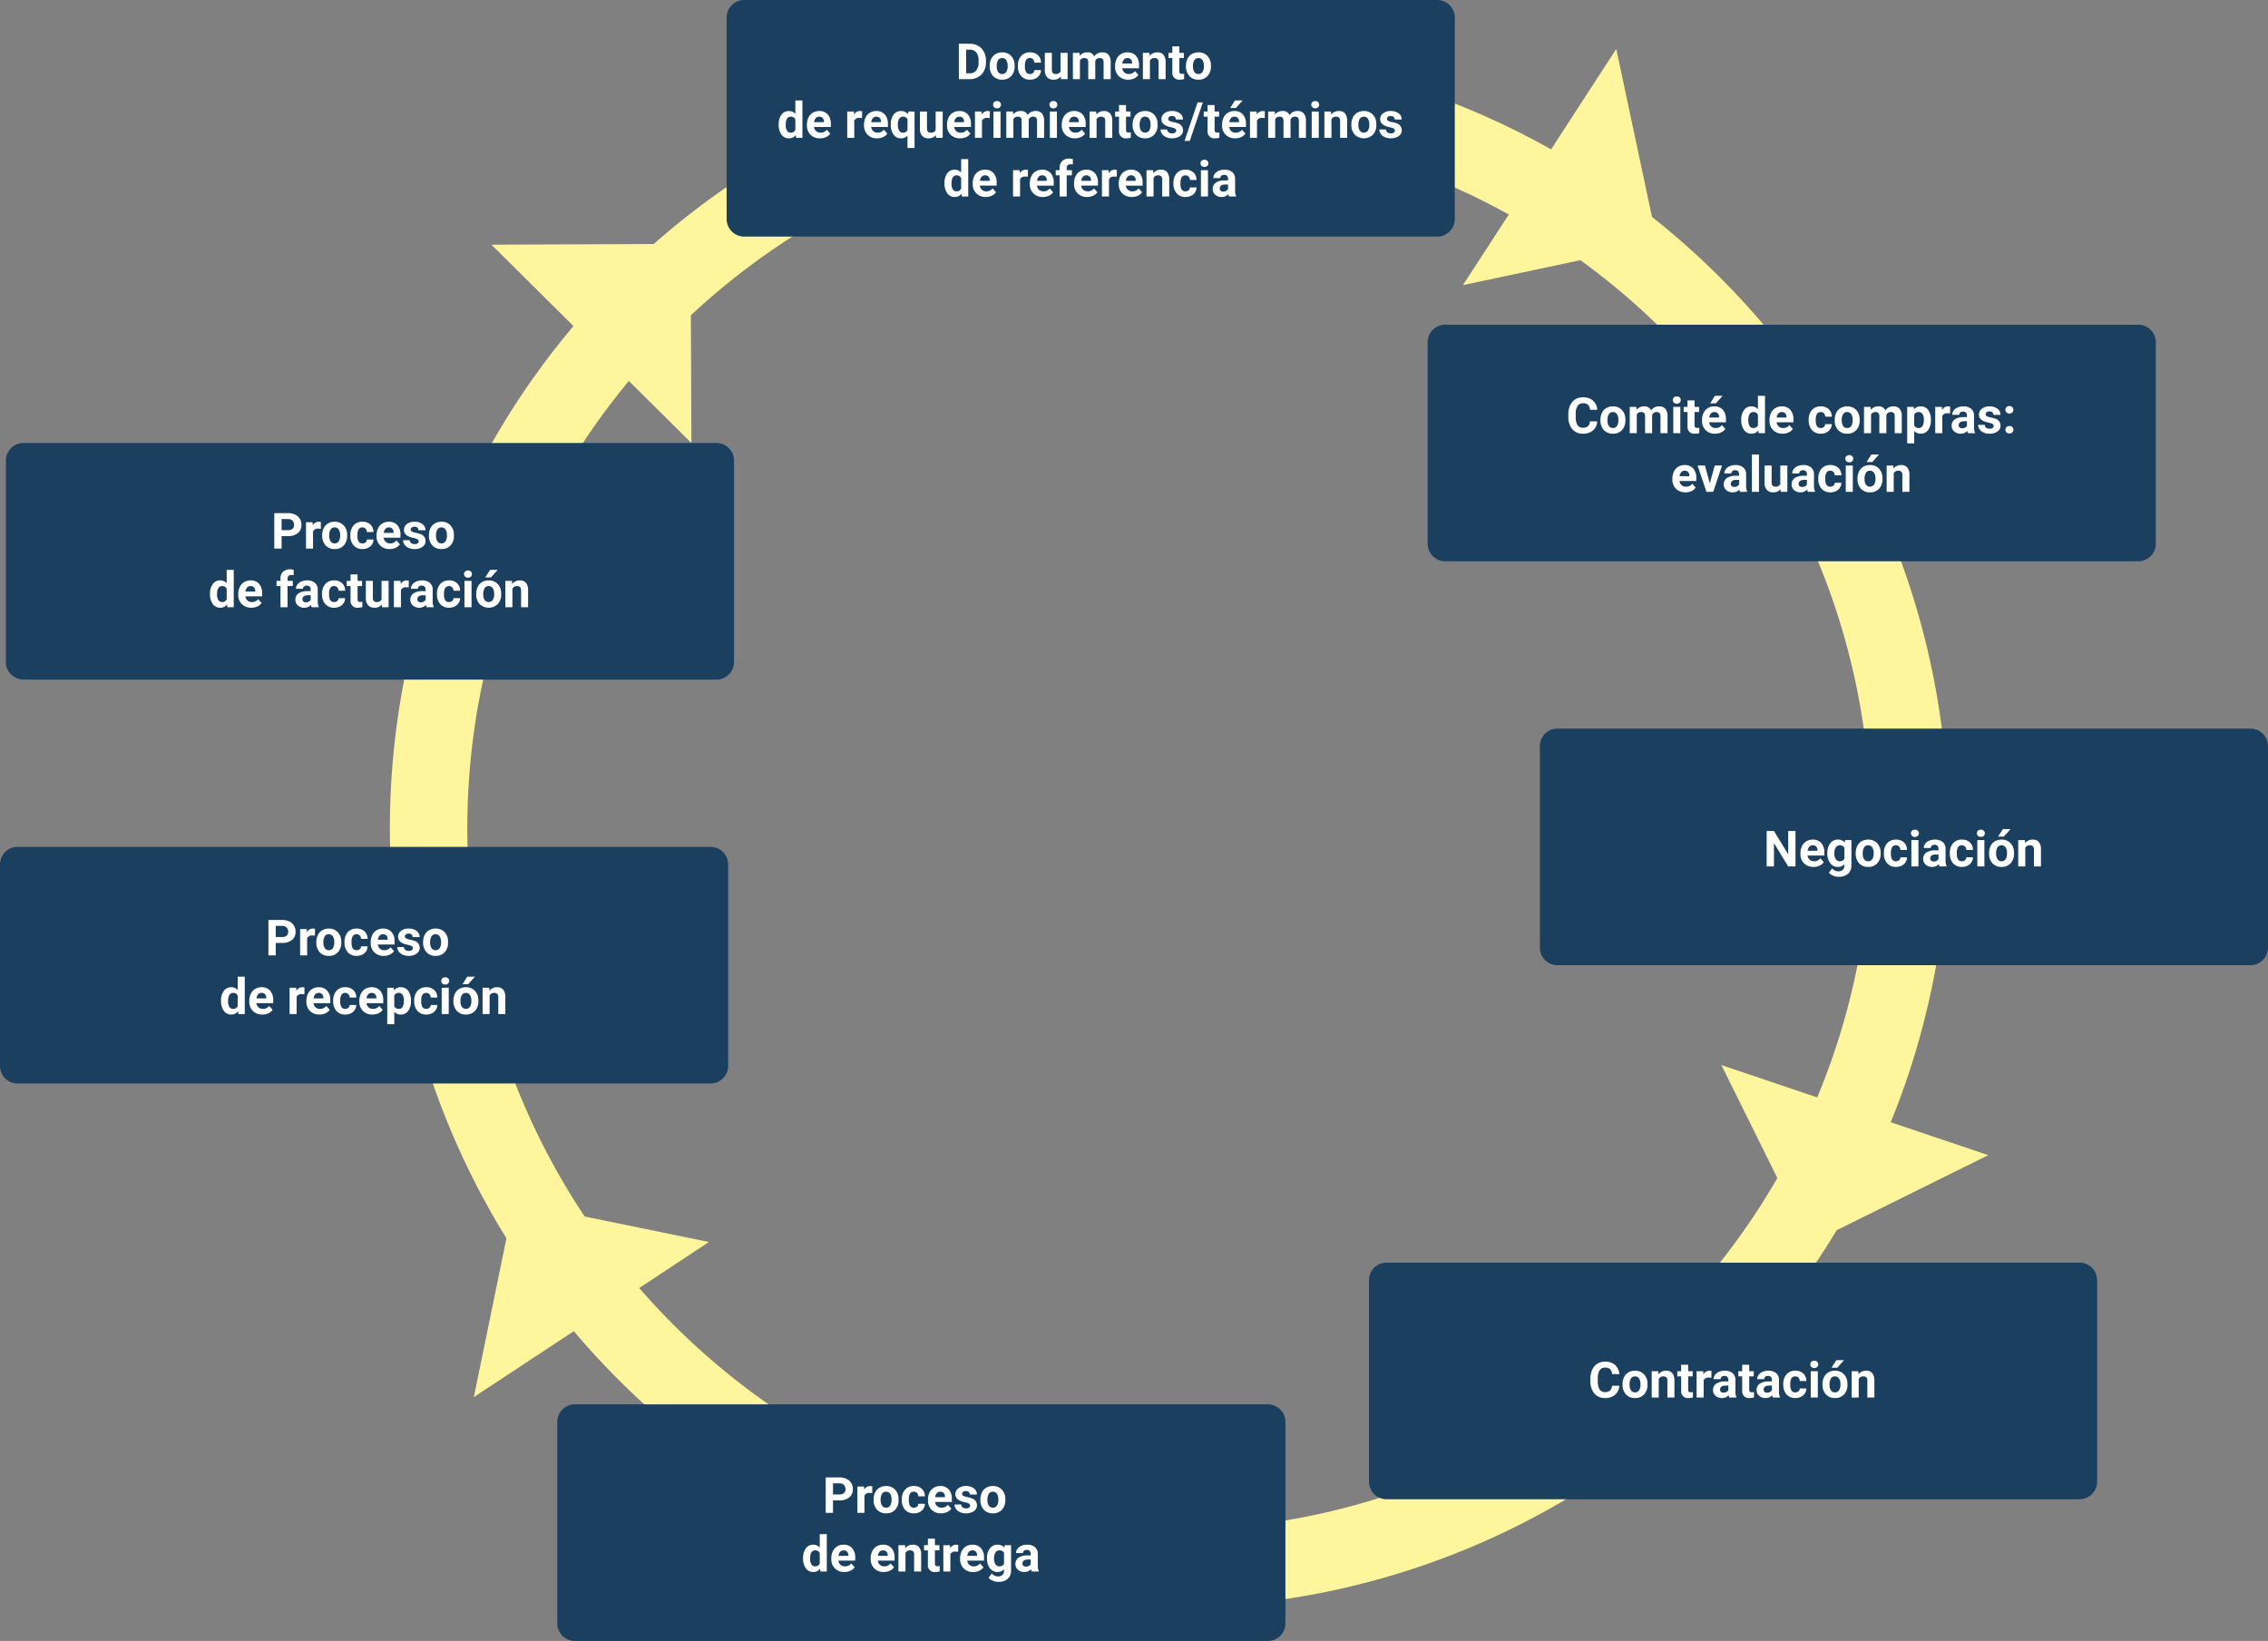 <svg xmlns="http://www.w3.org/2000/svg" width="773.258" height="559.511" viewBox="0 0 773.258 559.511">
  <rect x="0" y="0" width="773.258" height="559.511" fill="#808080" stroke="none"/>
  <g id="Grupo_145036" data-name="Grupo 145036" transform="translate(-390 -1979.327)">
    <path id="Trazado_217000" data-name="Trazado 217000" d="M612.733,725.252a265.659,265.659,0,1,1,187.852-77.81A263.924,263.924,0,0,1,612.733,725.252Zm0-504.923c-131.928,0-239.261,107.332-239.261,239.261S480.805,698.851,612.733,698.851,851.994,591.519,851.994,459.59,744.662,220.329,612.733,220.329Z" transform="translate(175.856 1802.195)" fill="#fff59d"/>
    <path id="Trazado_218248" data-name="Trazado 218248" d="M6,0H242.258a6,6,0,0,1,6,6V74.673a6,6,0,0,1-6,6H6a6,6,0,0,1-6-6V6A6,6,0,0,1,6,0Z" transform="translate(637.742 1979.327)" fill="#1b3f5e"/>
    <path id="Trazado_218249" data-name="Trazado 218249" d="M-44.824,0V-12.086h3.719a5.647,5.647,0,0,1,2.851.718,5.007,5.007,0,0,1,1.963,2.042,6.3,6.3,0,0,1,.706,3.009v.556a6.316,6.316,0,0,1-.693,3A4.964,4.964,0,0,1-38.233-.73,5.69,5.69,0,0,1-41.081,0Zm2.49-10.069V-2h1.2A2.7,2.7,0,0,0-38.9-2.955a4.314,4.314,0,0,0,.789-2.731v-.639a4.382,4.382,0,0,0-.764-2.793,2.7,2.7,0,0,0-2.233-.95Zm8.027,5.5a5.327,5.327,0,0,1,.515-2.382,3.767,3.767,0,0,1,1.482-1.619,4.323,4.323,0,0,1,2.245-.573A4.09,4.09,0,0,1-27.1-8.035a4.464,4.464,0,0,1,1.282,3.021l.017.614a4.694,4.694,0,0,1-1.154,3.316,4.011,4.011,0,0,1-3.1,1.249,4.031,4.031,0,0,1-3.1-1.245,4.777,4.777,0,0,1-1.158-3.387Zm2.4.17a3.357,3.357,0,0,0,.481,1.958,1.588,1.588,0,0,0,1.378.678,1.592,1.592,0,0,0,1.361-.669,3.674,3.674,0,0,0,.49-2.141,3.324,3.324,0,0,0-.49-1.945,1.592,1.592,0,0,0-1.378-.69,1.566,1.566,0,0,0-1.361.686A3.735,3.735,0,0,0-31.908-4.4Zm11.322,2.635a1.573,1.573,0,0,0,1.079-.365,1.28,1.28,0,0,0,.432-.971h2.25a3.077,3.077,0,0,1-.5,1.673A3.286,3.286,0,0,1-18.664-.253a4.2,4.2,0,0,1-1.88.419,3.9,3.9,0,0,1-3.038-1.224,4.845,4.845,0,0,1-1.112-3.383V-4.6a4.79,4.79,0,0,1,1.1-3.312,3.854,3.854,0,0,1,3.03-1.237,3.778,3.778,0,0,1,2.7.959,3.4,3.4,0,0,1,1.033,2.552h-2.25a1.648,1.648,0,0,0-.432-1.139,1.439,1.439,0,0,0-1.1-.438,1.445,1.445,0,0,0-1.266.611A3.541,3.541,0,0,0-22.3-4.62v.249a3.586,3.586,0,0,0,.423,2A1.463,1.463,0,0,0-20.586-1.768Zm10.509.855A3.008,3.008,0,0,1-12.534.166a2.837,2.837,0,0,1-2.2-.83A3.543,3.543,0,0,1-15.514-3.1V-8.981h2.4v5.809q0,1.4,1.278,1.4a1.732,1.732,0,0,0,1.677-.848V-8.981h2.407V0h-2.258Zm6.383-8.068.075,1a3.156,3.156,0,0,1,2.582-1.17,2.4,2.4,0,0,1,2.382,1.37,3.084,3.084,0,0,1,2.7-1.37A2.679,2.679,0,0,1,6.217-8.3a3.911,3.911,0,0,1,.714,2.561V0H4.524V-5.741a1.717,1.717,0,0,0-.3-1.119,1.322,1.322,0,0,0-1.054-.354A1.5,1.5,0,0,0,1.677-6.182L1.685,0h-2.4V-5.732a1.7,1.7,0,0,0-.307-1.132,1.335,1.335,0,0,0-1.046-.349,1.554,1.554,0,0,0-1.478.849V0h-2.4V-8.981ZM12.908.166A4.409,4.409,0,0,1,9.691-1.046,4.308,4.308,0,0,1,8.45-4.275v-.232a5.426,5.426,0,0,1,.523-2.42,3.838,3.838,0,0,1,1.482-1.644,4.159,4.159,0,0,1,2.187-.577,3.727,3.727,0,0,1,2.9,1.162A4.722,4.722,0,0,1,16.6-4.69v.979H10.882a2.229,2.229,0,0,0,.7,1.411,2.12,2.12,0,0,0,1.482.531,2.589,2.589,0,0,0,2.167-1l1.179,1.32A3.6,3.6,0,0,1,14.95-.261,4.793,4.793,0,0,1,12.908.166Zm-.274-7.379a1.5,1.5,0,0,0-1.158.484,2.5,2.5,0,0,0-.569,1.384h3.337v-.192a1.786,1.786,0,0,0-.432-1.238A1.547,1.547,0,0,0,12.634-7.213Zm7.537-1.768.075,1.038a3.136,3.136,0,0,1,2.582-1.2,2.606,2.606,0,0,1,2.125.838A3.912,3.912,0,0,1,25.666-5.8V0h-2.4V-5.757a1.562,1.562,0,0,0-.332-1.111,1.484,1.484,0,0,0-1.1-.345,1.65,1.65,0,0,0-1.519.865V0h-2.4V-8.981Zm10.185-2.208v2.208h1.536v1.76H30.356v4.482a1.07,1.07,0,0,0,.191.714.959.959,0,0,0,.73.216,3.826,3.826,0,0,0,.706-.058V-.05A4.939,4.939,0,0,1,30.53.166a2.29,2.29,0,0,1-2.573-2.548V-7.222H26.646v-1.76h1.312v-2.208Zm2.25,6.616a5.327,5.327,0,0,1,.515-2.382A3.767,3.767,0,0,1,34.6-8.575a4.323,4.323,0,0,1,2.245-.573,4.09,4.09,0,0,1,2.968,1.112A4.464,4.464,0,0,1,41.1-5.014l.017.614A4.694,4.694,0,0,1,39.96-1.083a4.011,4.011,0,0,1-3.1,1.249,4.031,4.031,0,0,1-3.1-1.245,4.777,4.777,0,0,1-1.158-3.387ZM35-4.4a3.357,3.357,0,0,0,.481,1.958,1.588,1.588,0,0,0,1.378.678,1.592,1.592,0,0,0,1.361-.669,3.674,3.674,0,0,0,.49-2.141,3.324,3.324,0,0,0-.49-1.945,1.592,1.592,0,0,0-1.378-.69,1.566,1.566,0,0,0-1.361.686A3.735,3.735,0,0,0,35-4.4ZM-106.258,15.443a5.413,5.413,0,0,1,.942-3.345,3.057,3.057,0,0,1,2.577-1.245,2.751,2.751,0,0,1,2.167.979V7.25h2.407V20h-2.167l-.116-.955a2.823,2.823,0,0,1-2.308,1.121,3.049,3.049,0,0,1-2.544-1.249A5.587,5.587,0,0,1-106.258,15.443Zm2.4.171a3.565,3.565,0,0,0,.44,1.943,1.432,1.432,0,0,0,1.278.675,1.6,1.6,0,0,0,1.569-.942V13.729a1.582,1.582,0,0,0-1.552-.942Q-103.859,12.787-103.859,15.614Zm11.688,4.552a4.409,4.409,0,0,1-3.217-1.212,4.308,4.308,0,0,1-1.241-3.229v-.232a5.426,5.426,0,0,1,.523-2.42,3.838,3.838,0,0,1,1.482-1.644,4.159,4.159,0,0,1,2.187-.577,3.727,3.727,0,0,1,2.9,1.162,4.722,4.722,0,0,1,1.058,3.3v.979H-94.2a2.229,2.229,0,0,0,.7,1.411,2.12,2.12,0,0,0,1.482.531,2.589,2.589,0,0,0,2.167-1l1.179,1.32a3.6,3.6,0,0,1-1.461,1.191A4.793,4.793,0,0,1-92.172,20.166Zm-.274-7.379a1.5,1.5,0,0,0-1.158.484,2.5,2.5,0,0,0-.569,1.384h3.337v-.192a1.786,1.786,0,0,0-.432-1.238A1.547,1.547,0,0,0-92.446,12.787Zm14.609.481A6.517,6.517,0,0,0-78.7,13.2a1.757,1.757,0,0,0-1.785.921V20h-2.4V11.019h2.266l.066,1.071a2.223,2.223,0,0,1,2-1.237,2.514,2.514,0,0,1,.747.108Zm5.13,6.9a4.409,4.409,0,0,1-3.217-1.212,4.308,4.308,0,0,1-1.241-3.229v-.232a5.426,5.426,0,0,1,.523-2.42,3.838,3.838,0,0,1,1.482-1.644,4.159,4.159,0,0,1,2.187-.577,3.727,3.727,0,0,1,2.9,1.162,4.722,4.722,0,0,1,1.058,3.3v.979h-5.719a2.229,2.229,0,0,0,.7,1.411,2.12,2.12,0,0,0,1.482.531,2.589,2.589,0,0,0,2.167-1l1.179,1.32a3.6,3.6,0,0,1-1.461,1.191A4.793,4.793,0,0,1-72.707,20.166Zm-.274-7.379a1.5,1.5,0,0,0-1.158.484,2.5,2.5,0,0,0-.569,1.384h3.337v-.192a1.786,1.786,0,0,0-.432-1.238A1.547,1.547,0,0,0-72.98,12.787Zm4.956,2.64a5.369,5.369,0,0,1,.942-3.345A3.08,3.08,0,0,1-64.5,10.853a2.758,2.758,0,0,1,2.3,1.1l.158-.938h2.108V23.453h-2.407V19.228a2.765,2.765,0,0,1-2.175.938,3.057,3.057,0,0,1-2.557-1.245A5.632,5.632,0,0,1-68.025,15.426Zm2.4.17a3.522,3.522,0,0,0,.452,1.962,1.448,1.448,0,0,0,1.274.673,1.613,1.613,0,0,0,1.561-.881V13.635a1.6,1.6,0,0,0-1.544-.848,1.466,1.466,0,0,0-1.287.673A3.889,3.889,0,0,0-65.626,15.6Zm12.958,3.49a3.008,3.008,0,0,1-2.457,1.079,2.837,2.837,0,0,1-2.2-.83,3.543,3.543,0,0,1-.776-2.432V11.019h2.4v5.809q0,1.4,1.278,1.4a1.732,1.732,0,0,0,1.677-.848V11.019h2.407V20H-52.6Zm8.268,1.079a4.409,4.409,0,0,1-3.217-1.212,4.308,4.308,0,0,1-1.241-3.229v-.232a5.426,5.426,0,0,1,.523-2.42,3.838,3.838,0,0,1,1.482-1.644,4.159,4.159,0,0,1,2.187-.577,3.727,3.727,0,0,1,2.9,1.162,4.722,4.722,0,0,1,1.058,3.3v.979h-5.719a2.229,2.229,0,0,0,.7,1.411,2.12,2.12,0,0,0,1.482.531,2.589,2.589,0,0,0,2.167-1l1.179,1.32a3.6,3.6,0,0,1-1.461,1.191A4.793,4.793,0,0,1-44.4,20.166Zm-.274-7.379a1.5,1.5,0,0,0-1.158.484,2.5,2.5,0,0,0-.569,1.384h3.337v-.192a1.786,1.786,0,0,0-.432-1.238A1.547,1.547,0,0,0-44.675,12.787Zm10.376.481a6.517,6.517,0,0,0-.863-.066,1.757,1.757,0,0,0-1.785.921V20h-2.4V11.019h2.266l.066,1.071a2.223,2.223,0,0,1,2-1.237,2.514,2.514,0,0,1,.747.108ZM-30.613,20h-2.407V11.019h2.407ZM-33.162,8.694a1.181,1.181,0,0,1,.361-.888,1.356,1.356,0,0,1,.984-.349,1.36,1.36,0,0,1,.979.349,1.175,1.175,0,0,1,.365.888,1.178,1.178,0,0,1-.369.9,1.363,1.363,0,0,1-.975.349,1.363,1.363,0,0,1-.975-.349A1.178,1.178,0,0,1-33.162,8.694Zm6.773,2.324.075,1a3.156,3.156,0,0,1,2.582-1.17,2.4,2.4,0,0,1,2.382,1.37,3.084,3.084,0,0,1,2.7-1.37,2.679,2.679,0,0,1,2.175.851,3.911,3.911,0,0,1,.714,2.561V20H-18.17V14.259a1.717,1.717,0,0,0-.3-1.119,1.322,1.322,0,0,0-1.054-.354,1.5,1.5,0,0,0-1.494,1.032L-21.009,20h-2.4V14.268a1.7,1.7,0,0,0-.307-1.132,1.335,1.335,0,0,0-1.046-.349,1.554,1.554,0,0,0-1.478.849V20h-2.4V11.019Zm15,8.981H-13.8V11.019h2.407ZM-13.937,8.694a1.181,1.181,0,0,1,.361-.888,1.356,1.356,0,0,1,.984-.349,1.36,1.36,0,0,1,.979.349,1.175,1.175,0,0,1,.365.888,1.178,1.178,0,0,1-.369.9,1.363,1.363,0,0,1-.975.349,1.363,1.363,0,0,1-.975-.349A1.178,1.178,0,0,1-13.937,8.694Zm8.658,11.472A4.409,4.409,0,0,1-8.5,18.954a4.308,4.308,0,0,1-1.241-3.229v-.232a5.426,5.426,0,0,1,.523-2.42,3.838,3.838,0,0,1,1.482-1.644,4.159,4.159,0,0,1,2.187-.577,3.727,3.727,0,0,1,2.9,1.162,4.722,4.722,0,0,1,1.058,3.3v.979H-7.3A2.229,2.229,0,0,0-6.6,17.7a2.12,2.12,0,0,0,1.482.531,2.589,2.589,0,0,0,2.167-1l1.179,1.32a3.6,3.6,0,0,1-1.461,1.191A4.793,4.793,0,0,1-5.279,20.166Zm-.274-7.379a1.5,1.5,0,0,0-1.158.484,2.5,2.5,0,0,0-.569,1.384h3.337v-.192a1.786,1.786,0,0,0-.432-1.238A1.547,1.547,0,0,0-5.553,12.787Zm7.537-1.768.075,1.038a3.136,3.136,0,0,1,2.582-1.2,2.606,2.606,0,0,1,2.125.838A3.912,3.912,0,0,1,7.479,14.2V20H5.08V14.243a1.562,1.562,0,0,0-.332-1.111,1.484,1.484,0,0,0-1.1-.345,1.65,1.65,0,0,0-1.519.865V20h-2.4V11.019ZM12.169,8.811v2.208H13.7v1.76H12.169v4.482a1.07,1.07,0,0,0,.191.714.959.959,0,0,0,.73.216,3.826,3.826,0,0,0,.706-.058V19.95a4.938,4.938,0,0,1-1.453.216A2.29,2.29,0,0,1,9.77,17.618V12.778H8.458v-1.76H9.77V8.811Zm2.25,6.616a5.327,5.327,0,0,1,.515-2.382,3.768,3.768,0,0,1,1.482-1.619,4.323,4.323,0,0,1,2.245-.573,4.09,4.09,0,0,1,2.968,1.112,4.464,4.464,0,0,1,1.282,3.021l.017.614a4.694,4.694,0,0,1-1.154,3.316,4.011,4.011,0,0,1-3.1,1.249,4.031,4.031,0,0,1-3.1-1.245,4.777,4.777,0,0,1-1.158-3.387Zm2.4.17a3.357,3.357,0,0,0,.481,1.958,1.73,1.73,0,0,0,2.739.008,3.674,3.674,0,0,0,.49-2.141,3.324,3.324,0,0,0-.49-1.945,1.592,1.592,0,0,0-1.378-.69,1.566,1.566,0,0,0-1.361.686A3.735,3.735,0,0,0,16.817,15.6Zm12.451,1.922a.773.773,0,0,0-.436-.693,4.95,4.95,0,0,0-1.4-.452q-3.2-.672-3.2-2.723a2.468,2.468,0,0,1,.992-2,4,4,0,0,1,2.594-.8,4.307,4.307,0,0,1,2.735.805,2.538,2.538,0,0,1,1.025,2.092h-2.4a1.161,1.161,0,0,0-.332-.851,1.405,1.405,0,0,0-1.038-.336,1.436,1.436,0,0,0-.938.274.865.865,0,0,0-.332.7.739.739,0,0,0,.378.643,3.885,3.885,0,0,0,1.274.423A10.407,10.407,0,0,1,29.7,15a2.482,2.482,0,0,1,1.9,2.416,2.343,2.343,0,0,1-1.054,1.988,4.548,4.548,0,0,1-2.723.76,4.75,4.75,0,0,1-2-.4,3.363,3.363,0,0,1-1.374-1.1,2.565,2.565,0,0,1-.5-1.515h2.274a1.252,1.252,0,0,0,.473.979,1.877,1.877,0,0,0,1.179.34,1.737,1.737,0,0,0,1.042-.261A.814.814,0,0,0,29.269,17.518Zm4.632,3.52H32.116L36.565,7.914H38.35ZM42.367,8.811v2.208H43.9v1.76H42.367v4.482a1.07,1.07,0,0,0,.191.714.959.959,0,0,0,.73.216,3.826,3.826,0,0,0,.706-.058V19.95a4.939,4.939,0,0,1-1.453.216,2.29,2.29,0,0,1-2.573-2.548V12.778H38.657v-1.76h1.312V8.811Zm7.006,11.355a4.409,4.409,0,0,1-3.217-1.212,4.308,4.308,0,0,1-1.241-3.229v-.232a5.426,5.426,0,0,1,.523-2.42,3.838,3.838,0,0,1,1.482-1.644,4.159,4.159,0,0,1,2.187-.577,3.727,3.727,0,0,1,2.9,1.162,4.722,4.722,0,0,1,1.058,3.3v.979H47.348a2.229,2.229,0,0,0,.7,1.411,2.12,2.12,0,0,0,1.482.531,2.589,2.589,0,0,0,2.167-1l1.179,1.32a3.6,3.6,0,0,1-1.461,1.191A4.793,4.793,0,0,1,49.373,20.166ZM49.1,12.787a1.5,1.5,0,0,0-1.158.484,2.5,2.5,0,0,0-.569,1.384h3.337v-.192a1.786,1.786,0,0,0-.432-1.238A1.547,1.547,0,0,0,49.1,12.787Zm.216-5.537H51.93l-2.3,2.573H47.68Zm10.16,6.018a6.517,6.517,0,0,0-.863-.066,1.757,1.757,0,0,0-1.785.921V20h-2.4V11.019h2.266l.066,1.071a2.223,2.223,0,0,1,2-1.237,2.514,2.514,0,0,1,.747.108Zm3.4-2.25.075,1a3.156,3.156,0,0,1,2.582-1.17,2.4,2.4,0,0,1,2.382,1.37,3.084,3.084,0,0,1,2.7-1.37,2.679,2.679,0,0,1,2.175.851,3.911,3.911,0,0,1,.714,2.561V20H71.1V14.259a1.717,1.717,0,0,0-.3-1.119,1.322,1.322,0,0,0-1.054-.354,1.5,1.5,0,0,0-1.494,1.032L68.257,20h-2.4V14.268a1.7,1.7,0,0,0-.307-1.132,1.335,1.335,0,0,0-1.046-.349,1.554,1.554,0,0,0-1.478.849V20h-2.4V11.019Zm15,8.981H75.471V11.019h2.407ZM75.33,8.694a1.181,1.181,0,0,1,.361-.888,1.556,1.556,0,0,1,1.963,0,1.268,1.268,0,0,1,0,1.785,1.539,1.539,0,0,1-1.951,0A1.178,1.178,0,0,1,75.33,8.694Zm6.732,2.324.075,1.038a3.136,3.136,0,0,1,2.582-1.2,2.606,2.606,0,0,1,2.125.838,3.912,3.912,0,0,1,.714,2.507V20h-2.4V14.243a1.562,1.562,0,0,0-.332-1.111,1.484,1.484,0,0,0-1.1-.345,1.65,1.65,0,0,0-1.519.865V20H79.8V11.019ZM89,15.426a5.326,5.326,0,0,1,.515-2.382A3.768,3.768,0,0,1,91,11.425a4.323,4.323,0,0,1,2.245-.573,4.09,4.09,0,0,1,2.968,1.112,4.464,4.464,0,0,1,1.282,3.021l.017.614a4.694,4.694,0,0,1-1.154,3.316,4.472,4.472,0,0,1-6.2,0A4.777,4.777,0,0,1,89,15.534Zm2.4.17a3.357,3.357,0,0,0,.481,1.958,1.73,1.73,0,0,0,2.739.008,3.674,3.674,0,0,0,.49-2.141,3.324,3.324,0,0,0-.49-1.945,1.592,1.592,0,0,0-1.378-.69,1.566,1.566,0,0,0-1.361.686A3.736,3.736,0,0,0,91.4,15.6Zm12.451,1.922a.773.773,0,0,0-.436-.693,4.95,4.95,0,0,0-1.4-.452q-3.2-.672-3.2-2.723a2.468,2.468,0,0,1,.992-2,4,4,0,0,1,2.594-.8,4.307,4.307,0,0,1,2.735.805,2.538,2.538,0,0,1,1.025,2.092h-2.4a1.161,1.161,0,0,0-.332-.851,1.405,1.405,0,0,0-1.038-.336,1.436,1.436,0,0,0-.938.274.865.865,0,0,0-.332.7.739.739,0,0,0,.378.643,3.885,3.885,0,0,0,1.274.423,10.407,10.407,0,0,1,1.511.4,2.482,2.482,0,0,1,1.9,2.416,2.343,2.343,0,0,1-1.054,1.988,4.548,4.548,0,0,1-2.723.76,4.75,4.75,0,0,1-2-.4,3.363,3.363,0,0,1-1.374-1.1,2.565,2.565,0,0,1-.5-1.515H100.8a1.252,1.252,0,0,0,.473.979,1.877,1.877,0,0,0,1.179.34A1.737,1.737,0,0,0,103.5,18.2.814.814,0,0,0,103.851,17.518ZM-49.73,35.443a5.413,5.413,0,0,1,.942-3.345,3.057,3.057,0,0,1,2.577-1.245,2.751,2.751,0,0,1,2.167.979V27.25h2.407V40H-43.8l-.116-.955a2.823,2.823,0,0,1-2.308,1.121,3.049,3.049,0,0,1-2.544-1.249A5.587,5.587,0,0,1-49.73,35.443Zm2.4.171a3.565,3.565,0,0,0,.44,1.943,1.432,1.432,0,0,0,1.278.675,1.6,1.6,0,0,0,1.569-.942V33.729a1.582,1.582,0,0,0-1.552-.942Q-47.331,32.787-47.331,35.614Zm11.688,4.552a4.409,4.409,0,0,1-3.217-1.212A4.308,4.308,0,0,1-40.1,35.725v-.232a5.426,5.426,0,0,1,.523-2.42A3.838,3.838,0,0,1-38.1,31.429a4.159,4.159,0,0,1,2.187-.577,3.727,3.727,0,0,1,2.9,1.162,4.722,4.722,0,0,1,1.058,3.3v.979h-5.719a2.229,2.229,0,0,0,.7,1.411,2.12,2.12,0,0,0,1.482.531,2.589,2.589,0,0,0,2.167-1l1.179,1.32A3.6,3.6,0,0,1-33.6,39.739,4.793,4.793,0,0,1-35.644,40.166Zm-.274-7.379a1.5,1.5,0,0,0-1.158.484,2.5,2.5,0,0,0-.569,1.384h3.337v-.192a1.786,1.786,0,0,0-.432-1.238A1.547,1.547,0,0,0-35.917,32.787Zm14.609.481a6.517,6.517,0,0,0-.863-.066,1.757,1.757,0,0,0-1.785.921V40h-2.4V31.019h2.266l.066,1.071a2.223,2.223,0,0,1,2-1.237,2.514,2.514,0,0,1,.747.108Zm5.13,6.9a4.409,4.409,0,0,1-3.217-1.212,4.308,4.308,0,0,1-1.241-3.229v-.232a5.426,5.426,0,0,1,.523-2.42,3.838,3.838,0,0,1,1.482-1.644,4.159,4.159,0,0,1,2.187-.577,3.727,3.727,0,0,1,2.9,1.162,4.722,4.722,0,0,1,1.058,3.3v.979H-18.2a2.229,2.229,0,0,0,.7,1.411,2.12,2.12,0,0,0,1.482.531,2.589,2.589,0,0,0,2.167-1l1.179,1.32a3.6,3.6,0,0,1-1.461,1.191A4.793,4.793,0,0,1-16.178,40.166Zm-.274-7.379a1.5,1.5,0,0,0-1.158.484,2.5,2.5,0,0,0-.569,1.384h3.337v-.192a1.786,1.786,0,0,0-.432-1.238A1.547,1.547,0,0,0-16.452,32.787ZM-10.467,40V32.778H-11.8v-1.76h1.336v-.764A3.1,3.1,0,0,1-9.6,27.91a3.359,3.359,0,0,1,2.428-.834,5.654,5.654,0,0,1,1.22.165l-.025,1.844a3.058,3.058,0,0,0-.73-.075q-1.353,0-1.353,1.281v.728h1.785v1.76H-8.06V40Zm9.372.166a4.409,4.409,0,0,1-3.217-1.212,4.308,4.308,0,0,1-1.241-3.229v-.232a5.426,5.426,0,0,1,.523-2.42,3.838,3.838,0,0,1,1.482-1.644,4.159,4.159,0,0,1,2.187-.577,3.727,3.727,0,0,1,2.9,1.162A4.722,4.722,0,0,1,2.6,35.31v.979H-3.121a2.229,2.229,0,0,0,.7,1.411,2.12,2.12,0,0,0,1.482.531,2.589,2.589,0,0,0,2.167-1l1.179,1.32A3.6,3.6,0,0,1,.946,39.739,4.793,4.793,0,0,1-1.1,40.166Zm-.274-7.379a1.5,1.5,0,0,0-1.158.484A2.5,2.5,0,0,0-3.1,34.654H.241v-.192a1.786,1.786,0,0,0-.432-1.238A1.547,1.547,0,0,0-1.37,32.787Zm10.376.481a6.517,6.517,0,0,0-.863-.066,1.757,1.757,0,0,0-1.785.921V40h-2.4V31.019H6.226l.066,1.071a2.223,2.223,0,0,1,2-1.237,2.514,2.514,0,0,1,.747.108Zm5.13,6.9a4.409,4.409,0,0,1-3.217-1.212,4.308,4.308,0,0,1-1.241-3.229v-.232a5.426,5.426,0,0,1,.523-2.42,3.838,3.838,0,0,1,1.482-1.644,4.159,4.159,0,0,1,2.187-.577,3.727,3.727,0,0,1,2.9,1.162,4.722,4.722,0,0,1,1.058,3.3v.979H12.111a2.229,2.229,0,0,0,.7,1.411,2.12,2.12,0,0,0,1.482.531,2.589,2.589,0,0,0,2.167-1l1.179,1.32a3.6,3.6,0,0,1-1.461,1.191A4.793,4.793,0,0,1,14.136,40.166Zm-.274-7.379a1.5,1.5,0,0,0-1.158.484,2.5,2.5,0,0,0-.569,1.384h3.337v-.192a1.786,1.786,0,0,0-.432-1.238A1.547,1.547,0,0,0,13.862,32.787ZM21.4,31.019l.075,1.038a3.136,3.136,0,0,1,2.582-1.2,2.606,2.606,0,0,1,2.125.838,3.912,3.912,0,0,1,.714,2.507V40H24.5V34.243a1.562,1.562,0,0,0-.332-1.111,1.484,1.484,0,0,0-1.1-.345,1.65,1.65,0,0,0-1.519.865V40h-2.4V31.019Zm11.048,7.213a1.573,1.573,0,0,0,1.079-.365,1.28,1.28,0,0,0,.432-.971h2.25a3.077,3.077,0,0,1-.5,1.673,3.286,3.286,0,0,1-1.341,1.179,4.2,4.2,0,0,1-1.88.419,3.9,3.9,0,0,1-3.038-1.224,4.845,4.845,0,0,1-1.112-3.383V35.4a4.79,4.79,0,0,1,1.1-3.312,3.854,3.854,0,0,1,3.03-1.237,3.778,3.778,0,0,1,2.7.959,3.4,3.4,0,0,1,1.033,2.552h-2.25a1.648,1.648,0,0,0-.432-1.139,1.6,1.6,0,0,0-2.362.173,3.541,3.541,0,0,0-.427,1.983v.249a3.586,3.586,0,0,0,.423,2A1.463,1.463,0,0,0,32.448,38.232ZM40.109,40H37.7V31.019h2.407ZM37.561,28.694a1.181,1.181,0,0,1,.361-.888,1.556,1.556,0,0,1,1.963,0,1.268,1.268,0,0,1,0,1.785,1.539,1.539,0,0,1-1.951,0A1.178,1.178,0,0,1,37.561,28.694ZM47.29,40a2.664,2.664,0,0,1-.241-.805,2.9,2.9,0,0,1-2.266.971A3.189,3.189,0,0,1,42.6,39.4a2.456,2.456,0,0,1-.867-1.926,2.538,2.538,0,0,1,1.058-2.191,5.222,5.222,0,0,1,3.059-.772h1.1V34a1.48,1.48,0,0,0-.32-1,1.257,1.257,0,0,0-1.009-.374,1.429,1.429,0,0,0-.95.291.987.987,0,0,0-.344.8h-2.4a2.41,2.41,0,0,1,.481-1.444A3.182,3.182,0,0,1,43.77,31.23a4.961,4.961,0,0,1,1.976-.378,3.92,3.92,0,0,1,2.635.834,2.918,2.918,0,0,1,.975,2.345v3.893a4.294,4.294,0,0,0,.357,1.934V40Zm-1.984-1.668a2.066,2.066,0,0,0,.979-.237,1.554,1.554,0,0,0,.664-.635V35.916h-.9q-1.8,0-1.917,1.245l-.008.141a.96.96,0,0,0,.315.739A1.225,1.225,0,0,0,45.306,38.332Z" transform="translate(761.742 2006.327)" fill="#fff"/>
    <path id="Trazado_218246" data-name="Trazado 218246" d="M6,0H242.258a6,6,0,0,1,6,6V74.673a6,6,0,0,1-6,6H6a6,6,0,0,1-6-6V6A6,6,0,0,1,6,0Z" transform="translate(876.742 2090.038)" fill="#1b3f5e"/>
    <path id="Trazado_218247" data-name="Trazado 218247" d="M-66.182-4.026a4.277,4.277,0,0,1-1.44,3.071A5.058,5.058,0,0,1-71.046.166,4.548,4.548,0,0,1-74.7-1.4a6.416,6.416,0,0,1-1.332-4.3v-.739A7.245,7.245,0,0,1-75.421-9.5a4.6,4.6,0,0,1,1.756-2.038,4.918,4.918,0,0,1,2.652-.71,4.927,4.927,0,0,1,3.37,1.121,4.6,4.6,0,0,1,1.478,3.146h-2.49a2.524,2.524,0,0,0-.652-1.7,2.413,2.413,0,0,0-1.706-.527,2.116,2.116,0,0,0-1.864.892,5,5,0,0,0-.635,2.768v.913a5.352,5.352,0,0,0,.594,2.864,2.077,2.077,0,0,0,1.872.9,2.458,2.458,0,0,0,1.722-.527,2.381,2.381,0,0,0,.652-1.631Zm1.1-.548a5.326,5.326,0,0,1,.515-2.382,3.768,3.768,0,0,1,1.482-1.619,4.323,4.323,0,0,1,2.245-.573,4.09,4.09,0,0,1,2.968,1.112,4.464,4.464,0,0,1,1.282,3.021l.017.614a4.694,4.694,0,0,1-1.154,3.316A4.011,4.011,0,0,1-60.82.166a4.031,4.031,0,0,1-3.1-1.245,4.777,4.777,0,0,1-1.158-3.387Zm2.4.17A3.357,3.357,0,0,0-62.2-2.446a1.588,1.588,0,0,0,1.378.678,1.592,1.592,0,0,0,1.361-.669,3.674,3.674,0,0,0,.49-2.141,3.324,3.324,0,0,0-.49-1.945,1.592,1.592,0,0,0-1.378-.69,1.566,1.566,0,0,0-1.361.686A3.735,3.735,0,0,0-62.679-4.4Zm9.836-4.578.075,1a3.156,3.156,0,0,1,2.582-1.17A2.4,2.4,0,0,1-47.8-7.778a3.084,3.084,0,0,1,2.7-1.37,2.679,2.679,0,0,1,2.175.851,3.911,3.911,0,0,1,.714,2.561V0h-2.407V-5.741a1.717,1.717,0,0,0-.3-1.119,1.322,1.322,0,0,0-1.054-.354,1.5,1.5,0,0,0-1.494,1.032L-47.464,0h-2.4V-5.732a1.7,1.7,0,0,0-.307-1.132,1.335,1.335,0,0,0-1.046-.349,1.554,1.554,0,0,0-1.478.849V0h-2.4V-8.981Zm15,8.981H-40.25V-8.981h2.407Zm-2.548-11.306a1.181,1.181,0,0,1,.361-.888,1.356,1.356,0,0,1,.984-.349,1.36,1.36,0,0,1,.979.349,1.175,1.175,0,0,1,.365.888,1.178,1.178,0,0,1-.369.9,1.363,1.363,0,0,1-.975.349,1.363,1.363,0,0,1-.975-.349A1.178,1.178,0,0,1-40.392-11.306Zm7.4.116v2.208h1.536v1.76H-33v4.482a1.07,1.07,0,0,0,.191.714.959.959,0,0,0,.73.216,3.826,3.826,0,0,0,.706-.058V-.05a4.939,4.939,0,0,1-1.453.216,2.29,2.29,0,0,1-2.573-2.548V-7.222h-1.312v-1.76h1.312v-2.208ZM-25.99.166a4.409,4.409,0,0,1-3.217-1.212,4.308,4.308,0,0,1-1.241-3.229v-.232a5.426,5.426,0,0,1,.523-2.42,3.838,3.838,0,0,1,1.482-1.644,4.159,4.159,0,0,1,2.187-.577,3.727,3.727,0,0,1,2.9,1.162A4.722,4.722,0,0,1-22.3-4.69v.979h-5.719a2.229,2.229,0,0,0,.7,1.411,2.12,2.12,0,0,0,1.482.531,2.589,2.589,0,0,0,2.167-1l1.179,1.32A3.6,3.6,0,0,1-23.948-.261,4.793,4.793,0,0,1-25.99.166Zm-.274-7.379a1.5,1.5,0,0,0-1.158.484,2.5,2.5,0,0,0-.569,1.384h3.337v-.192a1.786,1.786,0,0,0-.432-1.238A1.547,1.547,0,0,0-26.264-7.213Zm.216-5.537h2.615l-2.3,2.573h-1.951Zm8.973,8.193A5.413,5.413,0,0,1-16.133-7.9a3.057,3.057,0,0,1,2.577-1.245,2.751,2.751,0,0,1,2.167.979V-12.75h2.407V0h-2.167l-.116-.955A2.823,2.823,0,0,1-13.572.166a3.049,3.049,0,0,1-2.544-1.249A5.587,5.587,0,0,1-17.075-4.557Zm2.4.171a3.565,3.565,0,0,0,.44,1.943,1.432,1.432,0,0,0,1.278.675,1.6,1.6,0,0,0,1.569-.942V-6.271a1.582,1.582,0,0,0-1.552-.942Q-14.676-7.213-14.676-4.386ZM-2.988.166A4.409,4.409,0,0,1-6.2-1.046,4.308,4.308,0,0,1-7.446-4.275v-.232a5.426,5.426,0,0,1,.523-2.42A3.838,3.838,0,0,1-5.441-8.571a4.159,4.159,0,0,1,2.187-.577,3.727,3.727,0,0,1,2.9,1.162A4.722,4.722,0,0,1,.706-4.69v.979H-5.014a2.229,2.229,0,0,0,.7,1.411,2.12,2.12,0,0,0,1.482.531,2.589,2.589,0,0,0,2.167-1L.515-1.453A3.6,3.6,0,0,1-.946-.261,4.793,4.793,0,0,1-2.988.166Zm-.274-7.379A1.5,1.5,0,0,0-4.42-6.73a2.5,2.5,0,0,0-.569,1.384h3.337v-.192a1.786,1.786,0,0,0-.432-1.238A1.547,1.547,0,0,0-3.262-7.213Zm13.3,5.445a1.573,1.573,0,0,0,1.079-.365,1.28,1.28,0,0,0,.432-.971H13.8a3.077,3.077,0,0,1-.5,1.673A3.286,3.286,0,0,1,11.957-.253a4.2,4.2,0,0,1-1.88.419A3.9,3.9,0,0,1,7.039-1.058,4.845,4.845,0,0,1,5.927-4.441V-4.6a4.79,4.79,0,0,1,1.1-3.312,3.854,3.854,0,0,1,3.03-1.237,3.778,3.778,0,0,1,2.7.959A3.4,3.4,0,0,1,13.8-5.636h-2.25a1.648,1.648,0,0,0-.432-1.139,1.439,1.439,0,0,0-1.1-.438A1.445,1.445,0,0,0,8.753-6.6,3.541,3.541,0,0,0,8.326-4.62v.249a3.586,3.586,0,0,0,.423,2A1.463,1.463,0,0,0,10.036-1.768Zm4.756-2.806a5.327,5.327,0,0,1,.515-2.382,3.768,3.768,0,0,1,1.482-1.619,4.323,4.323,0,0,1,2.245-.573A4.09,4.09,0,0,1,22-8.035a4.464,4.464,0,0,1,1.282,3.021L23.3-4.4a4.694,4.694,0,0,1-1.154,3.316A4.011,4.011,0,0,1,19.05.166a4.031,4.031,0,0,1-3.1-1.245,4.777,4.777,0,0,1-1.158-3.387Zm2.4.17a3.357,3.357,0,0,0,.481,1.958,1.588,1.588,0,0,0,1.378.678,1.592,1.592,0,0,0,1.361-.669,3.674,3.674,0,0,0,.49-2.141,3.324,3.324,0,0,0-.49-1.945,1.592,1.592,0,0,0-1.378-.69,1.566,1.566,0,0,0-1.361.686A3.735,3.735,0,0,0,17.191-4.4Zm9.836-4.578.075,1a3.156,3.156,0,0,1,2.582-1.17,2.4,2.4,0,0,1,2.382,1.37,3.084,3.084,0,0,1,2.7-1.37,2.679,2.679,0,0,1,2.175.851,3.911,3.911,0,0,1,.714,2.561V0H35.245V-5.741a1.717,1.717,0,0,0-.3-1.119,1.322,1.322,0,0,0-1.054-.354A1.5,1.5,0,0,0,32.4-6.182L32.406,0h-2.4V-5.732A1.7,1.7,0,0,0,29.7-6.864a1.335,1.335,0,0,0-1.046-.349,1.554,1.554,0,0,0-1.478.849V0h-2.4V-8.981ZM47.58-4.408a5.387,5.387,0,0,1-.942,3.324A3.021,3.021,0,0,1,44.094.166a2.8,2.8,0,0,1-2.2-.946V3.453H39.5V-8.981H41.72l.083.88a2.819,2.819,0,0,1,2.274-1.046,3.041,3.041,0,0,1,2.582,1.229,5.532,5.532,0,0,1,.921,3.387Zm-2.4-.183a3.554,3.554,0,0,0-.444-1.94,1.445,1.445,0,0,0-1.291-.683,1.57,1.57,0,0,0-1.552.866v3.689a1.6,1.6,0,0,0,1.569.891Q45.181-1.768,45.181-4.591Zm8.932-2.141A6.517,6.517,0,0,0,53.25-6.8a1.757,1.757,0,0,0-1.785.921V0h-2.4V-8.981h2.266L51.4-7.911a2.223,2.223,0,0,1,2-1.237,2.514,2.514,0,0,1,.747.108ZM60.222,0a2.664,2.664,0,0,1-.241-.805,2.9,2.9,0,0,1-2.266.971A3.189,3.189,0,0,1,55.528-.6a2.456,2.456,0,0,1-.867-1.926,2.538,2.538,0,0,1,1.058-2.191,5.222,5.222,0,0,1,3.059-.772h1.1V-6a1.48,1.48,0,0,0-.32-1,1.257,1.257,0,0,0-1.009-.374,1.429,1.429,0,0,0-.95.291.987.987,0,0,0-.344.8h-2.4a2.41,2.41,0,0,1,.481-1.444A3.182,3.182,0,0,1,56.7-8.77a4.961,4.961,0,0,1,1.976-.378,3.92,3.92,0,0,1,2.635.834,2.918,2.918,0,0,1,.975,2.345v3.893a4.294,4.294,0,0,0,.357,1.934V0ZM58.238-1.668a2.066,2.066,0,0,0,.979-.237,1.554,1.554,0,0,0,.664-.635V-4.084h-.9q-1.8,0-1.917,1.245L57.06-2.7a.96.96,0,0,0,.315.739A1.225,1.225,0,0,0,58.238-1.668ZM69-2.482a.773.773,0,0,0-.436-.693,4.95,4.95,0,0,0-1.4-.452q-3.2-.672-3.2-2.723a2.468,2.468,0,0,1,.992-2,4,4,0,0,1,2.594-.8,4.307,4.307,0,0,1,2.735.805A2.538,2.538,0,0,1,71.3-6.25H68.9a1.161,1.161,0,0,0-.332-.851,1.405,1.405,0,0,0-1.038-.336,1.436,1.436,0,0,0-.938.274.865.865,0,0,0-.332.7.739.739,0,0,0,.378.643,3.885,3.885,0,0,0,1.274.423,10.407,10.407,0,0,1,1.511.4,2.482,2.482,0,0,1,1.9,2.416A2.343,2.343,0,0,1,70.274-.594a4.548,4.548,0,0,1-2.723.76,4.75,4.75,0,0,1-2-.4,3.363,3.363,0,0,1-1.374-1.1,2.565,2.565,0,0,1-.5-1.515H65.95a1.252,1.252,0,0,0,.473.979,1.877,1.877,0,0,0,1.179.34A1.737,1.737,0,0,0,68.643-1.8.814.814,0,0,0,69-2.482Zm3.993,1.3a1.208,1.208,0,0,1,.386-.93,1.37,1.37,0,0,1,.967-.357,1.381,1.381,0,0,1,.975.357,1.208,1.208,0,0,1,.386.93,1.191,1.191,0,0,1-.382.917,1.387,1.387,0,0,1-.979.353,1.375,1.375,0,0,1-.971-.353A1.191,1.191,0,0,1,72.989-1.179Zm0-6.8a1.208,1.208,0,0,1,.386-.93,1.37,1.37,0,0,1,.967-.357,1.381,1.381,0,0,1,.975.357,1.208,1.208,0,0,1,.386.93,1.191,1.191,0,0,1-.382.917,1.387,1.387,0,0,1-.979.353,1.375,1.375,0,0,1-.971-.353A1.191,1.191,0,0,1,72.989-7.977ZM-36.1,20.166a4.409,4.409,0,0,1-3.217-1.212,4.308,4.308,0,0,1-1.241-3.229v-.232a5.426,5.426,0,0,1,.523-2.42,3.838,3.838,0,0,1,1.482-1.644,4.159,4.159,0,0,1,2.187-.577,3.727,3.727,0,0,1,2.9,1.162,4.722,4.722,0,0,1,1.058,3.3v.979h-5.719a2.229,2.229,0,0,0,.7,1.411,2.12,2.12,0,0,0,1.482.531,2.589,2.589,0,0,0,2.167-1l1.179,1.32a3.6,3.6,0,0,1-1.461,1.191A4.793,4.793,0,0,1-36.1,20.166Zm-.274-7.379a1.5,1.5,0,0,0-1.158.484,2.5,2.5,0,0,0-.569,1.384h3.337v-.192a1.786,1.786,0,0,0-.432-1.238A1.547,1.547,0,0,0-36.37,12.787Zm8.583,4.283,1.668-6.051h2.507L-26.641,20h-2.291l-3.03-8.981h2.507ZM-17.477,20a2.664,2.664,0,0,1-.241-.805,2.9,2.9,0,0,1-2.266.971,3.189,3.189,0,0,1-2.187-.764,2.456,2.456,0,0,1-.867-1.926,2.538,2.538,0,0,1,1.058-2.191,5.222,5.222,0,0,1,3.059-.772h1.1V14a1.48,1.48,0,0,0-.32-1,1.257,1.257,0,0,0-1.009-.374,1.429,1.429,0,0,0-.95.291.987.987,0,0,0-.344.8h-2.4a2.41,2.41,0,0,1,.481-1.444A3.182,3.182,0,0,1-21,11.23a4.961,4.961,0,0,1,1.976-.378,3.92,3.92,0,0,1,2.635.834,2.918,2.918,0,0,1,.975,2.345v3.893a4.294,4.294,0,0,0,.357,1.934V20Zm-1.984-1.668a2.066,2.066,0,0,0,.979-.237,1.554,1.554,0,0,0,.664-.635V15.916h-.9q-1.8,0-1.917,1.245l-.008.141a.96.96,0,0,0,.315.739A1.225,1.225,0,0,0-19.461,18.332ZM-11.036,20h-2.407V7.25h2.407Zm7.354-.913a3.008,3.008,0,0,1-2.457,1.079,2.837,2.837,0,0,1-2.2-.83A3.543,3.543,0,0,1-9.118,16.9V11.019h2.4v5.809q0,1.4,1.278,1.4a1.732,1.732,0,0,0,1.677-.848V11.019h2.407V20H-3.615ZM5.657,20a2.664,2.664,0,0,1-.241-.805,2.9,2.9,0,0,1-2.266.971A3.189,3.189,0,0,1,.963,19.4,2.456,2.456,0,0,1,.1,17.477a2.538,2.538,0,0,1,1.058-2.191,5.222,5.222,0,0,1,3.059-.772h1.1V14A1.48,1.48,0,0,0,5,13a1.257,1.257,0,0,0-1.009-.374,1.429,1.429,0,0,0-.95.291.987.987,0,0,0-.344.8H.295a2.41,2.41,0,0,1,.481-1.444A3.182,3.182,0,0,1,2.137,11.23a4.961,4.961,0,0,1,1.976-.378,3.92,3.92,0,0,1,2.635.834,2.918,2.918,0,0,1,.975,2.345v3.893a4.294,4.294,0,0,0,.357,1.934V20ZM3.673,18.332a2.066,2.066,0,0,0,.979-.237,1.554,1.554,0,0,0,.664-.635V15.916h-.9q-1.8,0-1.917,1.245l-.008.141a.96.96,0,0,0,.315.739A1.225,1.225,0,0,0,3.673,18.332Zm9.629-.1a1.573,1.573,0,0,0,1.079-.365,1.28,1.28,0,0,0,.432-.971h2.25a3.077,3.077,0,0,1-.5,1.673,3.286,3.286,0,0,1-1.341,1.179,4.2,4.2,0,0,1-1.88.419,3.9,3.9,0,0,1-3.038-1.224,4.845,4.845,0,0,1-1.112-3.383V15.4a4.79,4.79,0,0,1,1.1-3.312,3.854,3.854,0,0,1,3.03-1.237,3.778,3.778,0,0,1,2.7.959,3.4,3.4,0,0,1,1.033,2.552h-2.25a1.648,1.648,0,0,0-.432-1.139,1.439,1.439,0,0,0-1.1-.438,1.445,1.445,0,0,0-1.266.611,3.541,3.541,0,0,0-.427,1.983v.249a3.586,3.586,0,0,0,.423,2A1.463,1.463,0,0,0,13.3,18.232ZM20.964,20H18.556V11.019h2.407ZM18.415,8.694a1.181,1.181,0,0,1,.361-.888,1.556,1.556,0,0,1,1.963,0,1.268,1.268,0,0,1,0,1.785,1.539,1.539,0,0,1-1.951,0A1.178,1.178,0,0,1,18.415,8.694Zm4.15,6.732a5.327,5.327,0,0,1,.515-2.382,3.768,3.768,0,0,1,1.482-1.619,4.323,4.323,0,0,1,2.245-.573,4.09,4.09,0,0,1,2.968,1.112,4.464,4.464,0,0,1,1.282,3.021l.017.614a4.694,4.694,0,0,1-1.154,3.316,4.011,4.011,0,0,1-3.1,1.249,4.031,4.031,0,0,1-3.1-1.245,4.777,4.777,0,0,1-1.158-3.387Zm2.4.17a3.357,3.357,0,0,0,.481,1.958,1.73,1.73,0,0,0,2.739.008,3.674,3.674,0,0,0,.49-2.141,3.324,3.324,0,0,0-.49-1.945,1.592,1.592,0,0,0-1.378-.69,1.566,1.566,0,0,0-1.361.686A3.735,3.735,0,0,0,24.965,15.6ZM27.281,7.25H29.9L27.6,9.823H25.645Zm7.479,3.769.075,1.038a3.136,3.136,0,0,1,2.582-1.2,2.606,2.606,0,0,1,2.125.838,3.912,3.912,0,0,1,.714,2.507V20h-2.4V14.243a1.562,1.562,0,0,0-.332-1.111,1.484,1.484,0,0,0-1.1-.345,1.65,1.65,0,0,0-1.519.865V20H32.5V11.019Z" transform="translate(1000.742 2127.038)" fill="#fff"/>
    <path id="Trazado_218258" data-name="Trazado 218258" d="M6,0H242.258a6,6,0,0,1,6,6V74.673a6,6,0,0,1-6,6H6a6,6,0,0,1-6-6V6A6,6,0,0,1,6,0Z" transform="translate(580 2458.165)" fill="#1b3f5e"/>
    <path id="Trazado_218259" data-name="Trazado 218259" d="M-29.991-4.258V0h-2.49V-12.086h4.715a5.455,5.455,0,0,1,2.395.5,3.67,3.67,0,0,1,1.59,1.415,3.946,3.946,0,0,1,.556,2.088,3.47,3.47,0,0,1-1.216,2.8,5.065,5.065,0,0,1-3.366,1.025Zm0-2.017h2.225A2.187,2.187,0,0,0-26.26-6.74a1.691,1.691,0,0,0,.519-1.328A1.994,1.994,0,0,0-26.264-9.5a1.953,1.953,0,0,0-1.444-.564h-2.283Zm13.364-.457A6.517,6.517,0,0,0-17.49-6.8a1.757,1.757,0,0,0-1.785.921V0h-2.4V-8.981h2.266l.066,1.071a2.223,2.223,0,0,1,2-1.237,2.514,2.514,0,0,1,.747.108Zm.481,2.158a5.327,5.327,0,0,1,.515-2.382,3.768,3.768,0,0,1,1.482-1.619A4.323,4.323,0,0,1-11.9-9.147,4.09,4.09,0,0,1-8.936-8.035,4.464,4.464,0,0,1-7.653-5.014l.017.614A4.694,4.694,0,0,1-8.791-1.083a4.011,4.011,0,0,1-3.1,1.249,4.031,4.031,0,0,1-3.1-1.245,4.777,4.777,0,0,1-1.158-3.387Zm2.4.17a3.357,3.357,0,0,0,.481,1.958,1.588,1.588,0,0,0,1.378.678,1.592,1.592,0,0,0,1.361-.669,3.674,3.674,0,0,0,.49-2.141,3.324,3.324,0,0,0-.49-1.945,1.592,1.592,0,0,0-1.378-.69,1.566,1.566,0,0,0-1.361.686A3.735,3.735,0,0,0-13.746-4.4ZM-2.424-1.768a1.573,1.573,0,0,0,1.079-.365A1.28,1.28,0,0,0-.913-3.1h2.25a3.077,3.077,0,0,1-.5,1.673A3.286,3.286,0,0,1-.5-.253a4.2,4.2,0,0,1-1.88.419A3.9,3.9,0,0,1-5.42-1.058,4.845,4.845,0,0,1-6.533-4.441V-4.6a4.79,4.79,0,0,1,1.1-3.312A3.854,3.854,0,0,1-2.4-9.147a3.778,3.778,0,0,1,2.7.959A3.4,3.4,0,0,1,1.336-5.636H-.913a1.648,1.648,0,0,0-.432-1.139,1.439,1.439,0,0,0-1.1-.438A1.445,1.445,0,0,0-3.706-6.6,3.541,3.541,0,0,0-4.134-4.62v.249a3.586,3.586,0,0,0,.423,2A1.463,1.463,0,0,0-2.424-1.768ZM6.84.166A4.409,4.409,0,0,1,3.623-1.046,4.308,4.308,0,0,1,2.382-4.275v-.232a5.426,5.426,0,0,1,.523-2.42A3.838,3.838,0,0,1,4.387-8.571a4.159,4.159,0,0,1,2.187-.577,3.727,3.727,0,0,1,2.9,1.162,4.722,4.722,0,0,1,1.058,3.3v.979H4.814a2.229,2.229,0,0,0,.7,1.411A2.12,2.12,0,0,0,7-1.768a2.589,2.589,0,0,0,2.167-1l1.179,1.32A3.6,3.6,0,0,1,8.882-.261,4.793,4.793,0,0,1,6.84.166ZM6.566-7.213a1.5,1.5,0,0,0-1.158.484,2.5,2.5,0,0,0-.569,1.384H8.176v-.192a1.786,1.786,0,0,0-.432-1.238A1.547,1.547,0,0,0,6.566-7.213ZM16.759-2.482a.773.773,0,0,0-.436-.693,4.95,4.95,0,0,0-1.4-.452q-3.2-.672-3.2-2.723a2.468,2.468,0,0,1,.992-2,4,4,0,0,1,2.594-.8,4.307,4.307,0,0,1,2.735.805A2.538,2.538,0,0,1,19.067-6.25h-2.4a1.161,1.161,0,0,0-.332-.851A1.405,1.405,0,0,0,15.3-7.437a1.436,1.436,0,0,0-.938.274.865.865,0,0,0-.332.7.739.739,0,0,0,.378.643A3.885,3.885,0,0,0,15.68-5.4a10.407,10.407,0,0,1,1.511.4,2.482,2.482,0,0,1,1.9,2.416A2.343,2.343,0,0,1,18.038-.594a4.548,4.548,0,0,1-2.723.76,4.75,4.75,0,0,1-2-.4,3.363,3.363,0,0,1-1.374-1.1,2.565,2.565,0,0,1-.5-1.515h2.274a1.252,1.252,0,0,0,.473.979,1.877,1.877,0,0,0,1.179.34A1.737,1.737,0,0,0,16.406-1.8.814.814,0,0,0,16.759-2.482Zm3.5-2.092a5.327,5.327,0,0,1,.515-2.382,3.768,3.768,0,0,1,1.482-1.619A4.323,4.323,0,0,1,24.5-9.147a4.09,4.09,0,0,1,2.968,1.112,4.464,4.464,0,0,1,1.282,3.021l.017.614a4.694,4.694,0,0,1-1.154,3.316,4.011,4.011,0,0,1-3.1,1.249,4.031,4.031,0,0,1-3.1-1.245,4.777,4.777,0,0,1-1.158-3.387Zm2.4.17a3.357,3.357,0,0,0,.481,1.958,1.588,1.588,0,0,0,1.378.678,1.592,1.592,0,0,0,1.361-.669,3.674,3.674,0,0,0,.49-2.141,3.324,3.324,0,0,0-.49-1.945,1.592,1.592,0,0,0-1.378-.69,1.566,1.566,0,0,0-1.361.686A3.735,3.735,0,0,0,22.661-4.4ZM-40.2,15.443a5.413,5.413,0,0,1,.942-3.345,3.057,3.057,0,0,1,2.577-1.245,2.751,2.751,0,0,1,2.167.979V7.25h2.407V20h-2.167l-.116-.955A2.823,2.823,0,0,1-36.7,20.166a3.049,3.049,0,0,1-2.544-1.249A5.587,5.587,0,0,1-40.2,15.443Zm2.4.171a3.565,3.565,0,0,0,.44,1.943,1.432,1.432,0,0,0,1.278.675,1.6,1.6,0,0,0,1.569-.942V13.729a1.582,1.582,0,0,0-1.552-.942Q-37.806,12.787-37.806,15.614Zm11.688,4.552a4.409,4.409,0,0,1-3.217-1.212,4.308,4.308,0,0,1-1.241-3.229v-.232a5.426,5.426,0,0,1,.523-2.42,3.838,3.838,0,0,1,1.482-1.644,4.159,4.159,0,0,1,2.187-.577,3.727,3.727,0,0,1,2.9,1.162,4.722,4.722,0,0,1,1.058,3.3v.979h-5.719a2.229,2.229,0,0,0,.7,1.411,2.12,2.12,0,0,0,1.482.531,2.589,2.589,0,0,0,2.167-1l1.179,1.32a3.6,3.6,0,0,1-1.461,1.191A4.793,4.793,0,0,1-26.118,20.166Zm-.274-7.379a1.5,1.5,0,0,0-1.158.484,2.5,2.5,0,0,0-.569,1.384h3.337v-.192a1.786,1.786,0,0,0-.432-1.238A1.547,1.547,0,0,0-26.392,12.787Zm13.7,7.379a4.409,4.409,0,0,1-3.217-1.212,4.308,4.308,0,0,1-1.241-3.229v-.232a5.426,5.426,0,0,1,.523-2.42,3.838,3.838,0,0,1,1.482-1.644,4.159,4.159,0,0,1,2.187-.577,3.727,3.727,0,0,1,2.9,1.162A4.722,4.722,0,0,1-9,15.31v.979h-5.719a2.229,2.229,0,0,0,.7,1.411,2.12,2.12,0,0,0,1.482.531,2.589,2.589,0,0,0,2.167-1l1.179,1.32a3.6,3.6,0,0,1-1.461,1.191A4.793,4.793,0,0,1-12.7,20.166Zm-.274-7.379a1.5,1.5,0,0,0-1.158.484,2.5,2.5,0,0,0-.569,1.384h3.337v-.192a1.786,1.786,0,0,0-.432-1.238A1.547,1.547,0,0,0-12.97,12.787Zm7.537-1.768.075,1.038a3.136,3.136,0,0,1,2.582-1.2,2.606,2.606,0,0,1,2.125.838A3.912,3.912,0,0,1,.062,14.2V20h-2.4V14.243a1.562,1.562,0,0,0-.332-1.111,1.484,1.484,0,0,0-1.1-.345,1.65,1.65,0,0,0-1.519.865V20h-2.4V11.019ZM4.752,8.811v2.208H6.288v1.76H4.752v4.482a1.07,1.07,0,0,0,.191.714.959.959,0,0,0,.73.216,3.826,3.826,0,0,0,.706-.058V19.95a4.938,4.938,0,0,1-1.453.216,2.29,2.29,0,0,1-2.573-2.548V12.778H1.042v-1.76H2.353V8.811Zm7.919,4.458a6.517,6.517,0,0,0-.863-.066,1.757,1.757,0,0,0-1.785.921V20h-2.4V11.019H9.89l.066,1.071a2.223,2.223,0,0,1,2-1.237,2.514,2.514,0,0,1,.747.108Zm5.13,6.9a4.409,4.409,0,0,1-3.217-1.212,4.308,4.308,0,0,1-1.241-3.229v-.232a5.426,5.426,0,0,1,.523-2.42,3.838,3.838,0,0,1,1.482-1.644,4.159,4.159,0,0,1,2.187-.577,3.727,3.727,0,0,1,2.9,1.162,4.722,4.722,0,0,1,1.058,3.3v.979H15.776a2.229,2.229,0,0,0,.7,1.411,2.12,2.12,0,0,0,1.482.531,2.589,2.589,0,0,0,2.167-1l1.179,1.32a3.6,3.6,0,0,1-1.461,1.191A4.793,4.793,0,0,1,17.8,20.166Zm-.274-7.379a1.5,1.5,0,0,0-1.158.484,2.5,2.5,0,0,0-.569,1.384h3.337v-.192a1.786,1.786,0,0,0-.432-1.238A1.547,1.547,0,0,0,17.527,12.787Zm4.98,2.656a5.264,5.264,0,0,1,.984-3.329,3.187,3.187,0,0,1,2.652-1.262,2.8,2.8,0,0,1,2.3,1.013l.1-.847h2.175V19.7a3.839,3.839,0,0,1-.535,2.05,3.439,3.439,0,0,1-1.507,1.328,5.3,5.3,0,0,1-2.274.457,4.925,4.925,0,0,1-1.926-.394,3.418,3.418,0,0,1-1.419-1.017l1.063-1.461a2.81,2.81,0,0,0,2.175,1,2.057,2.057,0,0,0,1.486-.51,1.915,1.915,0,0,0,.531-1.448v-.481a2.775,2.775,0,0,1-2.183.938A3.179,3.179,0,0,1,23.508,18.9a5.262,5.262,0,0,1-1-3.358Zm2.4.171a3.3,3.3,0,0,0,.49,1.922,1.557,1.557,0,0,0,1.345.7,1.665,1.665,0,0,0,1.569-.826V13.612a1.661,1.661,0,0,0-1.552-.826A1.566,1.566,0,0,0,25.4,13.5,3.715,3.715,0,0,0,24.906,15.614ZM37.764,20a2.664,2.664,0,0,1-.241-.805,2.9,2.9,0,0,1-2.266.971A3.189,3.189,0,0,1,33.07,19.4a2.456,2.456,0,0,1-.867-1.926,2.538,2.538,0,0,1,1.058-2.191,5.222,5.222,0,0,1,3.059-.772h1.1V14a1.48,1.48,0,0,0-.32-1,1.257,1.257,0,0,0-1.009-.374,1.429,1.429,0,0,0-.95.291.987.987,0,0,0-.344.8H32.4a2.41,2.41,0,0,1,.481-1.444,3.182,3.182,0,0,1,1.361-1.042,4.961,4.961,0,0,1,1.976-.378,3.92,3.92,0,0,1,2.635.834,2.918,2.918,0,0,1,.975,2.345v3.893a4.294,4.294,0,0,0,.357,1.934V20Zm-1.984-1.668a2.066,2.066,0,0,0,.979-.237,1.554,1.554,0,0,0,.664-.635V15.916h-.9q-1.8,0-1.917,1.245L34.6,17.3a.96.96,0,0,0,.315.739A1.225,1.225,0,0,0,35.781,18.332Z" transform="translate(704 2495.165)" fill="#fff"/>
    <path id="Trazado_218250" data-name="Trazado 218250" d="M6,0H242.258a6,6,0,0,1,6,6V74.673a6,6,0,0,1-6,6H6a6,6,0,0,1-6-6V6A6,6,0,0,1,6,0Z" transform="translate(915 2227.753)" fill="#1b3f5e"/>
    <path id="Trazado_218251" data-name="Trazado 218251" d="M-36.843,0h-2.49l-4.848-7.952V0h-2.49V-12.086h2.49l4.856,7.969v-7.969h2.482Zm6.151.166a4.409,4.409,0,0,1-3.217-1.212A4.308,4.308,0,0,1-35.15-4.275v-.232a5.426,5.426,0,0,1,.523-2.42,3.838,3.838,0,0,1,1.482-1.644,4.159,4.159,0,0,1,2.187-.577,3.727,3.727,0,0,1,2.9,1.162A4.722,4.722,0,0,1-27-4.69v.979h-5.719a2.229,2.229,0,0,0,.7,1.411,2.12,2.12,0,0,0,1.482.531,2.589,2.589,0,0,0,2.167-1l1.179,1.32A3.6,3.6,0,0,1-28.65-.261,4.793,4.793,0,0,1-30.692.166Zm-.274-7.379a1.5,1.5,0,0,0-1.158.484,2.5,2.5,0,0,0-.569,1.384h3.337v-.192a1.786,1.786,0,0,0-.432-1.238A1.547,1.547,0,0,0-30.966-7.213Zm4.98,2.656A5.264,5.264,0,0,1-25-7.886,3.187,3.187,0,0,1-22.35-9.147a2.8,2.8,0,0,1,2.3,1.013l.1-.847h2.175V-.3a3.839,3.839,0,0,1-.535,2.05A3.439,3.439,0,0,1-19.818,3.08a5.3,5.3,0,0,1-2.274.457,4.925,4.925,0,0,1-1.926-.394,3.418,3.418,0,0,1-1.419-1.017L-24.375.664a2.81,2.81,0,0,0,2.175,1,2.057,2.057,0,0,0,1.486-.51,1.915,1.915,0,0,0,.531-1.448V-.772a2.775,2.775,0,0,1-2.183.938A3.179,3.179,0,0,1-24.985-1.1a5.262,5.262,0,0,1-1-3.358Zm2.4.171a3.3,3.3,0,0,0,.49,1.922,1.557,1.557,0,0,0,1.345.7,1.665,1.665,0,0,0,1.569-.826V-6.388a1.661,1.661,0,0,0-1.552-.826,1.566,1.566,0,0,0-1.357.709A3.715,3.715,0,0,0-23.587-4.386Zm7.28-.187a5.327,5.327,0,0,1,.515-2.382,3.768,3.768,0,0,1,1.482-1.619,4.323,4.323,0,0,1,2.245-.573A4.09,4.09,0,0,1-9.1-8.035,4.464,4.464,0,0,1-7.815-5.014L-7.8-4.4A4.694,4.694,0,0,1-8.952-1.083a4.011,4.011,0,0,1-3.1,1.249,4.031,4.031,0,0,1-3.1-1.245,4.777,4.777,0,0,1-1.158-3.387Zm2.4.17a3.357,3.357,0,0,0,.481,1.958,1.588,1.588,0,0,0,1.378.678,1.592,1.592,0,0,0,1.361-.669,3.674,3.674,0,0,0,.49-2.141,3.324,3.324,0,0,0-.49-1.945,1.592,1.592,0,0,0-1.378-.69,1.566,1.566,0,0,0-1.361.686A3.735,3.735,0,0,0-13.908-4.4ZM-2.586-1.768a1.573,1.573,0,0,0,1.079-.365A1.28,1.28,0,0,0-1.075-3.1h2.25a3.077,3.077,0,0,1-.5,1.673A3.286,3.286,0,0,1-.664-.253a4.2,4.2,0,0,1-1.88.419A3.9,3.9,0,0,1-5.582-1.058,4.845,4.845,0,0,1-6.695-4.441V-4.6a4.79,4.79,0,0,1,1.1-3.312,3.854,3.854,0,0,1,3.03-1.237,3.778,3.778,0,0,1,2.7.959A3.4,3.4,0,0,1,1.175-5.636h-2.25a1.648,1.648,0,0,0-.432-1.139,1.439,1.439,0,0,0-1.1-.438A1.445,1.445,0,0,0-3.868-6.6,3.541,3.541,0,0,0-4.3-4.62v.249a3.586,3.586,0,0,0,.423,2A1.463,1.463,0,0,0-2.586-1.768ZM5.076,0H2.669V-8.981H5.076ZM2.528-11.306a1.181,1.181,0,0,1,.361-.888,1.356,1.356,0,0,1,.984-.349,1.36,1.36,0,0,1,.979.349,1.175,1.175,0,0,1,.365.888,1.178,1.178,0,0,1-.369.9,1.363,1.363,0,0,1-.975.349,1.363,1.363,0,0,1-.975-.349A1.178,1.178,0,0,1,2.528-11.306ZM12.256,0a2.664,2.664,0,0,1-.241-.805A2.9,2.9,0,0,1,9.749.166,3.189,3.189,0,0,1,7.562-.6a2.456,2.456,0,0,1-.867-1.926A2.538,2.538,0,0,1,7.753-4.715a5.222,5.222,0,0,1,3.059-.772h1.1V-6a1.48,1.48,0,0,0-.32-1,1.257,1.257,0,0,0-1.009-.374,1.429,1.429,0,0,0-.95.291.987.987,0,0,0-.344.8h-2.4a2.41,2.41,0,0,1,.481-1.444A3.182,3.182,0,0,1,8.737-8.77a4.961,4.961,0,0,1,1.976-.378,3.92,3.92,0,0,1,2.635.834,2.918,2.918,0,0,1,.975,2.345v3.893A4.294,4.294,0,0,0,14.68-.141V0ZM10.272-1.668a2.066,2.066,0,0,0,.979-.237,1.554,1.554,0,0,0,.664-.635V-4.084h-.9q-1.8,0-1.917,1.245L9.094-2.7a.96.96,0,0,0,.315.739A1.225,1.225,0,0,0,10.272-1.668Zm9.629-.1a1.573,1.573,0,0,0,1.079-.365,1.28,1.28,0,0,0,.432-.971h2.25a3.077,3.077,0,0,1-.5,1.673A3.286,3.286,0,0,1,21.823-.253a4.2,4.2,0,0,1-1.88.419A3.9,3.9,0,0,1,16.9-1.058a4.845,4.845,0,0,1-1.112-3.383V-4.6a4.79,4.79,0,0,1,1.1-3.312,3.854,3.854,0,0,1,3.03-1.237,3.778,3.778,0,0,1,2.7.959,3.4,3.4,0,0,1,1.033,2.552h-2.25a1.648,1.648,0,0,0-.432-1.139,1.439,1.439,0,0,0-1.1-.438,1.445,1.445,0,0,0-1.266.611,3.541,3.541,0,0,0-.427,1.983v.249a3.586,3.586,0,0,0,.423,2A1.463,1.463,0,0,0,19.9-1.768ZM27.563,0H25.156V-8.981h2.407ZM25.014-11.306a1.181,1.181,0,0,1,.361-.888,1.356,1.356,0,0,1,.984-.349,1.36,1.36,0,0,1,.979.349,1.175,1.175,0,0,1,.365.888,1.178,1.178,0,0,1-.369.9,1.363,1.363,0,0,1-.975.349,1.363,1.363,0,0,1-.975-.349A1.178,1.178,0,0,1,25.014-11.306Zm4.15,6.732a5.327,5.327,0,0,1,.515-2.382,3.768,3.768,0,0,1,1.482-1.619,4.323,4.323,0,0,1,2.245-.573,4.09,4.09,0,0,1,2.968,1.112,4.464,4.464,0,0,1,1.282,3.021l.017.614a4.694,4.694,0,0,1-1.154,3.316,4.011,4.011,0,0,1-3.1,1.249,4.031,4.031,0,0,1-3.1-1.245,4.777,4.777,0,0,1-1.158-3.387Zm2.4.17a3.357,3.357,0,0,0,.481,1.958,1.588,1.588,0,0,0,1.378.678,1.592,1.592,0,0,0,1.361-.669,3.674,3.674,0,0,0,.49-2.141,3.324,3.324,0,0,0-.49-1.945,1.592,1.592,0,0,0-1.378-.69,1.566,1.566,0,0,0-1.361.686A3.735,3.735,0,0,0,31.564-4.4ZM33.88-12.75h2.615l-2.3,2.573H32.244Zm7.479,3.769.075,1.038a3.136,3.136,0,0,1,2.582-1.2,2.606,2.606,0,0,1,2.125.838A3.912,3.912,0,0,1,46.854-5.8V0h-2.4V-5.757a1.562,1.562,0,0,0-.332-1.111,1.484,1.484,0,0,0-1.1-.345,1.65,1.65,0,0,0-1.519.865V0H39.1V-8.981Z" transform="translate(1039 2274.753)" fill="#fff"/>
    <path id="Trazado_218252" data-name="Trazado 218252" d="M6,0H242.258a6,6,0,0,1,6,6V74.673a6,6,0,0,1-6,6H6a6,6,0,0,1-6-6V6A6,6,0,0,1,6,0Z" transform="translate(392 2130.375)" fill="#1b3f5e"/>
    <path id="Trazado_218253" data-name="Trazado 218253" d="M-29.991-4.258V0h-2.49V-12.086h4.715a5.455,5.455,0,0,1,2.395.5,3.67,3.67,0,0,1,1.59,1.415,3.946,3.946,0,0,1,.556,2.088,3.47,3.47,0,0,1-1.216,2.8,5.065,5.065,0,0,1-3.366,1.025Zm0-2.017h2.225A2.187,2.187,0,0,0-26.26-6.74a1.691,1.691,0,0,0,.519-1.328A1.994,1.994,0,0,0-26.264-9.5a1.953,1.953,0,0,0-1.444-.564h-2.283Zm13.364-.457A6.517,6.517,0,0,0-17.49-6.8a1.757,1.757,0,0,0-1.785.921V0h-2.4V-8.981h2.266l.066,1.071a2.223,2.223,0,0,1,2-1.237,2.514,2.514,0,0,1,.747.108Zm.481,2.158a5.327,5.327,0,0,1,.515-2.382,3.768,3.768,0,0,1,1.482-1.619A4.323,4.323,0,0,1-11.9-9.147,4.09,4.09,0,0,1-8.936-8.035,4.464,4.464,0,0,1-7.653-5.014l.017.614A4.694,4.694,0,0,1-8.791-1.083a4.011,4.011,0,0,1-3.1,1.249,4.031,4.031,0,0,1-3.1-1.245,4.777,4.777,0,0,1-1.158-3.387Zm2.4.17a3.357,3.357,0,0,0,.481,1.958,1.588,1.588,0,0,0,1.378.678,1.592,1.592,0,0,0,1.361-.669,3.674,3.674,0,0,0,.49-2.141,3.324,3.324,0,0,0-.49-1.945,1.592,1.592,0,0,0-1.378-.69,1.566,1.566,0,0,0-1.361.686A3.735,3.735,0,0,0-13.746-4.4ZM-2.424-1.768a1.573,1.573,0,0,0,1.079-.365A1.28,1.28,0,0,0-.913-3.1h2.25a3.077,3.077,0,0,1-.5,1.673A3.286,3.286,0,0,1-.5-.253a4.2,4.2,0,0,1-1.88.419A3.9,3.9,0,0,1-5.42-1.058,4.845,4.845,0,0,1-6.533-4.441V-4.6a4.79,4.79,0,0,1,1.1-3.312A3.854,3.854,0,0,1-2.4-9.147a3.778,3.778,0,0,1,2.7.959A3.4,3.4,0,0,1,1.336-5.636H-.913a1.648,1.648,0,0,0-.432-1.139,1.439,1.439,0,0,0-1.1-.438A1.445,1.445,0,0,0-3.706-6.6,3.541,3.541,0,0,0-4.134-4.62v.249a3.586,3.586,0,0,0,.423,2A1.463,1.463,0,0,0-2.424-1.768ZM6.84.166A4.409,4.409,0,0,1,3.623-1.046,4.308,4.308,0,0,1,2.382-4.275v-.232a5.426,5.426,0,0,1,.523-2.42A3.838,3.838,0,0,1,4.387-8.571a4.159,4.159,0,0,1,2.187-.577,3.727,3.727,0,0,1,2.9,1.162,4.722,4.722,0,0,1,1.058,3.3v.979H4.814a2.229,2.229,0,0,0,.7,1.411A2.12,2.12,0,0,0,7-1.768a2.589,2.589,0,0,0,2.167-1l1.179,1.32A3.6,3.6,0,0,1,8.882-.261,4.793,4.793,0,0,1,6.84.166ZM6.566-7.213a1.5,1.5,0,0,0-1.158.484,2.5,2.5,0,0,0-.569,1.384H8.176v-.192a1.786,1.786,0,0,0-.432-1.238A1.547,1.547,0,0,0,6.566-7.213ZM16.759-2.482a.773.773,0,0,0-.436-.693,4.95,4.95,0,0,0-1.4-.452q-3.2-.672-3.2-2.723a2.468,2.468,0,0,1,.992-2,4,4,0,0,1,2.594-.8,4.307,4.307,0,0,1,2.735.805A2.538,2.538,0,0,1,19.067-6.25h-2.4a1.161,1.161,0,0,0-.332-.851A1.405,1.405,0,0,0,15.3-7.437a1.436,1.436,0,0,0-.938.274.865.865,0,0,0-.332.7.739.739,0,0,0,.378.643A3.885,3.885,0,0,0,15.68-5.4a10.407,10.407,0,0,1,1.511.4,2.482,2.482,0,0,1,1.9,2.416A2.343,2.343,0,0,1,18.038-.594a4.548,4.548,0,0,1-2.723.76,4.75,4.75,0,0,1-2-.4,3.363,3.363,0,0,1-1.374-1.1,2.565,2.565,0,0,1-.5-1.515h2.274a1.252,1.252,0,0,0,.473.979,1.877,1.877,0,0,0,1.179.34A1.737,1.737,0,0,0,16.406-1.8.814.814,0,0,0,16.759-2.482Zm3.5-2.092a5.327,5.327,0,0,1,.515-2.382,3.768,3.768,0,0,1,1.482-1.619A4.323,4.323,0,0,1,24.5-9.147a4.09,4.09,0,0,1,2.968,1.112,4.464,4.464,0,0,1,1.282,3.021l.017.614a4.694,4.694,0,0,1-1.154,3.316,4.011,4.011,0,0,1-3.1,1.249,4.031,4.031,0,0,1-3.1-1.245,4.777,4.777,0,0,1-1.158-3.387Zm2.4.17a3.357,3.357,0,0,0,.481,1.958,1.588,1.588,0,0,0,1.378.678,1.592,1.592,0,0,0,1.361-.669,3.674,3.674,0,0,0,.49-2.141,3.324,3.324,0,0,0-.49-1.945,1.592,1.592,0,0,0-1.378-.69,1.566,1.566,0,0,0-1.361.686A3.735,3.735,0,0,0,22.661-4.4ZM-54.4,15.443a5.413,5.413,0,0,1,.942-3.345,3.057,3.057,0,0,1,2.577-1.245,2.751,2.751,0,0,1,2.167.979V7.25h2.407V20h-2.167l-.116-.955A2.823,2.823,0,0,1-50.9,20.166a3.049,3.049,0,0,1-2.544-1.249A5.587,5.587,0,0,1-54.4,15.443Zm2.4.171a3.565,3.565,0,0,0,.44,1.943,1.432,1.432,0,0,0,1.278.675,1.6,1.6,0,0,0,1.569-.942V13.729a1.582,1.582,0,0,0-1.552-.942Q-52,12.787-52,15.614Zm11.688,4.552a4.409,4.409,0,0,1-3.217-1.212,4.308,4.308,0,0,1-1.241-3.229v-.232a5.426,5.426,0,0,1,.523-2.42,3.838,3.838,0,0,1,1.482-1.644,4.159,4.159,0,0,1,2.187-.577,3.727,3.727,0,0,1,2.9,1.162,4.722,4.722,0,0,1,1.058,3.3v.979h-5.719a2.229,2.229,0,0,0,.7,1.411,2.12,2.12,0,0,0,1.482.531,2.589,2.589,0,0,0,2.167-1l1.179,1.32a3.6,3.6,0,0,1-1.461,1.191A4.793,4.793,0,0,1-40.317,20.166Zm-.274-7.379a1.5,1.5,0,0,0-1.158.484,2.5,2.5,0,0,0-.569,1.384h3.337v-.192a1.786,1.786,0,0,0-.432-1.238A1.547,1.547,0,0,0-40.591,12.787ZM-30.373,20V12.778h-1.336v-1.76h1.336v-.764a3.1,3.1,0,0,1,.867-2.345,3.359,3.359,0,0,1,2.428-.834,5.654,5.654,0,0,1,1.22.165l-.025,1.844a3.058,3.058,0,0,0-.73-.075q-1.353,0-1.353,1.281v.728h1.785v1.76h-1.785V20Zm10.642,0a2.664,2.664,0,0,1-.241-.805,2.9,2.9,0,0,1-2.266.971,3.189,3.189,0,0,1-2.187-.764,2.456,2.456,0,0,1-.867-1.926,2.538,2.538,0,0,1,1.058-2.191,5.222,5.222,0,0,1,3.059-.772h1.1V14a1.48,1.48,0,0,0-.32-1,1.257,1.257,0,0,0-1.009-.374,1.429,1.429,0,0,0-.95.291.987.987,0,0,0-.344.8h-2.4a2.41,2.41,0,0,1,.481-1.444A3.182,3.182,0,0,1-23.25,11.23a4.961,4.961,0,0,1,1.976-.378,3.92,3.92,0,0,1,2.635.834,2.918,2.918,0,0,1,.975,2.345v3.893a4.294,4.294,0,0,0,.357,1.934V20Zm-1.984-1.668a2.066,2.066,0,0,0,.979-.237,1.554,1.554,0,0,0,.664-.635V15.916h-.9q-1.8,0-1.917,1.245l-.008.141a.96.96,0,0,0,.315.739A1.225,1.225,0,0,0-21.715,18.332Zm9.629-.1a1.573,1.573,0,0,0,1.079-.365,1.28,1.28,0,0,0,.432-.971h2.25a3.077,3.077,0,0,1-.5,1.673,3.286,3.286,0,0,1-1.341,1.179,4.2,4.2,0,0,1-1.88.419,3.9,3.9,0,0,1-3.038-1.224,4.845,4.845,0,0,1-1.112-3.383V15.4a4.79,4.79,0,0,1,1.1-3.312,3.854,3.854,0,0,1,3.03-1.237,3.778,3.778,0,0,1,2.7.959,3.4,3.4,0,0,1,1.033,2.552h-2.25a1.648,1.648,0,0,0-.432-1.139,1.439,1.439,0,0,0-1.1-.438,1.445,1.445,0,0,0-1.266.611A3.541,3.541,0,0,0-13.8,15.38v.249a3.586,3.586,0,0,0,.423,2A1.463,1.463,0,0,0-12.086,18.232Zm8-9.421v2.208h1.536v1.76H-4.084v4.482a1.07,1.07,0,0,0,.191.714.959.959,0,0,0,.73.216,3.826,3.826,0,0,0,.706-.058V19.95a4.938,4.938,0,0,1-1.453.216,2.29,2.29,0,0,1-2.573-2.548V12.778H-7.794v-1.76h1.312V8.811ZM4.167,19.087A3.008,3.008,0,0,1,1.71,20.166a2.837,2.837,0,0,1-2.2-.83A3.543,3.543,0,0,1-1.27,16.9V11.019h2.4v5.809q0,1.4,1.278,1.4a1.732,1.732,0,0,0,1.677-.848V11.019H6.491V20H4.233Zm9.181-5.819a6.517,6.517,0,0,0-.863-.066,1.757,1.757,0,0,0-1.785.921V20H8.3V11.019h2.266l.066,1.071a2.223,2.223,0,0,1,2-1.237,2.514,2.514,0,0,1,.747.108ZM19.457,20a2.664,2.664,0,0,1-.241-.805,2.9,2.9,0,0,1-2.266.971,3.189,3.189,0,0,1-2.187-.764,2.456,2.456,0,0,1-.867-1.926,2.538,2.538,0,0,1,1.058-2.191,5.222,5.222,0,0,1,3.059-.772h1.1V14a1.48,1.48,0,0,0-.32-1,1.257,1.257,0,0,0-1.009-.374,1.429,1.429,0,0,0-.95.291.987.987,0,0,0-.344.8h-2.4a2.41,2.41,0,0,1,.481-1.444,3.182,3.182,0,0,1,1.361-1.042,4.961,4.961,0,0,1,1.976-.378,3.92,3.92,0,0,1,2.635.834,2.918,2.918,0,0,1,.975,2.345v3.893a4.294,4.294,0,0,0,.357,1.934V20Zm-1.984-1.668a2.066,2.066,0,0,0,.979-.237,1.554,1.554,0,0,0,.664-.635V15.916h-.9q-1.8,0-1.917,1.245l-.008.141a.96.96,0,0,0,.315.739A1.225,1.225,0,0,0,17.473,18.332Zm9.629-.1a1.573,1.573,0,0,0,1.079-.365,1.28,1.28,0,0,0,.432-.971h2.25a3.077,3.077,0,0,1-.5,1.673,3.286,3.286,0,0,1-1.341,1.179,4.2,4.2,0,0,1-1.88.419,3.9,3.9,0,0,1-3.038-1.224,4.845,4.845,0,0,1-1.112-3.383V15.4a4.79,4.79,0,0,1,1.1-3.312,3.854,3.854,0,0,1,3.03-1.237,3.778,3.778,0,0,1,2.7.959,3.4,3.4,0,0,1,1.033,2.552h-2.25a1.648,1.648,0,0,0-.432-1.139,1.6,1.6,0,0,0-2.362.173,3.541,3.541,0,0,0-.427,1.983v.249a3.586,3.586,0,0,0,.423,2A1.463,1.463,0,0,0,27.1,18.232ZM34.764,20H32.356V11.019h2.407ZM32.215,8.694a1.181,1.181,0,0,1,.361-.888,1.556,1.556,0,0,1,1.963,0,1.268,1.268,0,0,1,0,1.785,1.539,1.539,0,0,1-1.951,0A1.178,1.178,0,0,1,32.215,8.694Zm4.15,6.732a5.327,5.327,0,0,1,.515-2.382,3.767,3.767,0,0,1,1.482-1.619,4.323,4.323,0,0,1,2.245-.573,4.09,4.09,0,0,1,2.968,1.112,4.464,4.464,0,0,1,1.282,3.021l.017.614a4.694,4.694,0,0,1-1.154,3.316,4.472,4.472,0,0,1-6.2,0,4.777,4.777,0,0,1-1.158-3.387Zm2.4.17a3.357,3.357,0,0,0,.481,1.958,1.73,1.73,0,0,0,2.739.008,3.674,3.674,0,0,0,.49-2.141,3.324,3.324,0,0,0-.49-1.945,1.592,1.592,0,0,0-1.378-.69,1.566,1.566,0,0,0-1.361.686A3.735,3.735,0,0,0,38.765,15.6ZM41.081,7.25H43.7L41.4,9.823H39.445Zm7.479,3.769.075,1.038a3.136,3.136,0,0,1,2.582-1.2,2.606,2.606,0,0,1,2.125.838,3.912,3.912,0,0,1,.714,2.507V20h-2.4V14.243a1.562,1.562,0,0,0-.332-1.111,1.484,1.484,0,0,0-1.1-.345,1.65,1.65,0,0,0-1.519.865V20H46.3V11.019Z" transform="translate(516 2166.375)" fill="#fff"/>
    <path id="Trazado_218256" data-name="Trazado 218256" d="M6,0H242.258a6,6,0,0,1,6,6V74.673a6,6,0,0,1-6,6H6a6,6,0,0,1-6-6V6A6,6,0,0,1,6,0Z" transform="translate(856.742 2409.849)" fill="#1b3f5e"/>
    <path id="Trazado_218257" data-name="Trazado 218257" d="M-38.648-4.026a4.277,4.277,0,0,1-1.44,3.071A5.058,5.058,0,0,1-43.513.166,4.548,4.548,0,0,1-47.169-1.4a6.416,6.416,0,0,1-1.332-4.3v-.739A7.245,7.245,0,0,1-47.887-9.5a4.6,4.6,0,0,1,1.756-2.038,4.918,4.918,0,0,1,2.652-.71,4.927,4.927,0,0,1,3.37,1.121,4.6,4.6,0,0,1,1.478,3.146h-2.49a2.524,2.524,0,0,0-.652-1.7,2.413,2.413,0,0,0-1.706-.527,2.116,2.116,0,0,0-1.864.892,5,5,0,0,0-.635,2.768v.913a5.352,5.352,0,0,0,.594,2.864,2.077,2.077,0,0,0,1.872.9,2.458,2.458,0,0,0,1.722-.527,2.381,2.381,0,0,0,.652-1.631Zm1.1-.548a5.327,5.327,0,0,1,.515-2.382,3.767,3.767,0,0,1,1.482-1.619A4.323,4.323,0,0,1-33.3-9.147a4.09,4.09,0,0,1,2.968,1.112,4.464,4.464,0,0,1,1.282,3.021l.017.614A4.694,4.694,0,0,1-30.19-1.083a4.011,4.011,0,0,1-3.1,1.249,4.031,4.031,0,0,1-3.1-1.245,4.777,4.777,0,0,1-1.158-3.387Zm2.4.17a3.357,3.357,0,0,0,.481,1.958,1.588,1.588,0,0,0,1.378.678,1.592,1.592,0,0,0,1.361-.669,3.674,3.674,0,0,0,.49-2.141,3.324,3.324,0,0,0-.49-1.945,1.592,1.592,0,0,0-1.378-.69,1.566,1.566,0,0,0-1.361.686A3.735,3.735,0,0,0-35.146-4.4Zm9.795-4.578.075,1.038a3.136,3.136,0,0,1,2.582-1.2,2.606,2.606,0,0,1,2.125.838A3.912,3.912,0,0,1-19.855-5.8V0h-2.4V-5.757a1.562,1.562,0,0,0-.332-1.111,1.484,1.484,0,0,0-1.1-.345,1.65,1.65,0,0,0-1.519.865V0h-2.4V-8.981Zm10.185-2.208v2.208h1.536v1.76h-1.536v4.482a1.07,1.07,0,0,0,.191.714.959.959,0,0,0,.73.216,3.826,3.826,0,0,0,.706-.058V-.05a4.939,4.939,0,0,1-1.453.216,2.29,2.29,0,0,1-2.573-2.548V-7.222h-1.312v-1.76h1.312v-2.208Zm7.919,4.458A6.517,6.517,0,0,0-8.11-6.8a1.757,1.757,0,0,0-1.785.921V0h-2.4V-8.981h2.266l.066,1.071a2.223,2.223,0,0,1,2-1.237,2.514,2.514,0,0,1,.747.108ZM-1.137,0a2.664,2.664,0,0,1-.241-.805A2.9,2.9,0,0,1-3.644.166,3.189,3.189,0,0,1-5.831-.6,2.456,2.456,0,0,1-6.7-2.523,2.538,2.538,0,0,1-5.64-4.715a5.222,5.222,0,0,1,3.059-.772h1.1V-6A1.48,1.48,0,0,0-1.8-7a1.257,1.257,0,0,0-1.009-.374,1.429,1.429,0,0,0-.95.291.987.987,0,0,0-.344.8H-6.5a2.41,2.41,0,0,1,.481-1.444A3.182,3.182,0,0,1-4.657-8.77a4.961,4.961,0,0,1,1.976-.378,3.92,3.92,0,0,1,2.635.834A2.918,2.918,0,0,1,.93-5.968v3.893A4.294,4.294,0,0,0,1.287-.141V0ZM-3.121-1.668a2.066,2.066,0,0,0,.979-.237,1.554,1.554,0,0,0,.664-.635V-4.084h-.9q-1.8,0-1.917,1.245L-4.3-2.7a.96.96,0,0,0,.315.739A1.225,1.225,0,0,0-3.121-1.668Zm8.766-9.521v2.208H7.18v1.76H5.645v4.482a1.07,1.07,0,0,0,.191.714.959.959,0,0,0,.73.216,3.826,3.826,0,0,0,.706-.058V-.05A4.939,4.939,0,0,1,5.819.166,2.29,2.29,0,0,1,3.246-2.382V-7.222H1.934v-1.76H3.246v-2.208ZM13.721,0a2.664,2.664,0,0,1-.241-.805,2.9,2.9,0,0,1-2.266.971A3.189,3.189,0,0,1,9.027-.6,2.456,2.456,0,0,1,8.16-2.523,2.538,2.538,0,0,1,9.218-4.715a5.222,5.222,0,0,1,3.059-.772h1.1V-6a1.48,1.48,0,0,0-.32-1,1.257,1.257,0,0,0-1.009-.374,1.429,1.429,0,0,0-.95.291.987.987,0,0,0-.344.8h-2.4A2.41,2.41,0,0,1,8.84-7.728,3.182,3.182,0,0,1,10.2-8.77a4.961,4.961,0,0,1,1.976-.378,3.92,3.92,0,0,1,2.635.834,2.918,2.918,0,0,1,.975,2.345v3.893a4.294,4.294,0,0,0,.357,1.934V0ZM11.737-1.668a2.066,2.066,0,0,0,.979-.237,1.554,1.554,0,0,0,.664-.635V-4.084h-.9q-1.8,0-1.917,1.245l-.008.141a.96.96,0,0,0,.315.739A1.225,1.225,0,0,0,11.737-1.668Zm9.629-.1a1.573,1.573,0,0,0,1.079-.365,1.28,1.28,0,0,0,.432-.971h2.25a3.077,3.077,0,0,1-.5,1.673A3.286,3.286,0,0,1,23.288-.253a4.2,4.2,0,0,1-1.88.419A3.9,3.9,0,0,1,18.37-1.058a4.845,4.845,0,0,1-1.112-3.383V-4.6a4.79,4.79,0,0,1,1.1-3.312,3.854,3.854,0,0,1,3.03-1.237,3.778,3.778,0,0,1,2.7.959,3.4,3.4,0,0,1,1.033,2.552h-2.25a1.648,1.648,0,0,0-.432-1.139,1.439,1.439,0,0,0-1.1-.438,1.445,1.445,0,0,0-1.266.611,3.541,3.541,0,0,0-.427,1.983v.249a3.586,3.586,0,0,0,.423,2A1.463,1.463,0,0,0,21.366-1.768ZM29.028,0H26.621V-8.981h2.407ZM26.479-11.306a1.181,1.181,0,0,1,.361-.888,1.356,1.356,0,0,1,.984-.349,1.36,1.36,0,0,1,.979.349,1.175,1.175,0,0,1,.365.888,1.178,1.178,0,0,1-.369.9,1.363,1.363,0,0,1-.975.349,1.363,1.363,0,0,1-.975-.349A1.178,1.178,0,0,1,26.479-11.306Zm4.15,6.732a5.327,5.327,0,0,1,.515-2.382,3.768,3.768,0,0,1,1.482-1.619,4.323,4.323,0,0,1,2.245-.573,4.09,4.09,0,0,1,2.968,1.112,4.464,4.464,0,0,1,1.282,3.021l.017.614a4.694,4.694,0,0,1-1.154,3.316,4.011,4.011,0,0,1-3.1,1.249,4.031,4.031,0,0,1-3.1-1.245A4.777,4.777,0,0,1,30.63-4.466Zm2.4.17a3.357,3.357,0,0,0,.481,1.958,1.588,1.588,0,0,0,1.378.678,1.592,1.592,0,0,0,1.361-.669,3.674,3.674,0,0,0,.49-2.141,3.324,3.324,0,0,0-.49-1.945,1.592,1.592,0,0,0-1.378-.69,1.566,1.566,0,0,0-1.361.686A3.735,3.735,0,0,0,33.029-4.4Zm2.316-8.347h2.615l-2.3,2.573H33.709Zm7.479,3.769L42.9-7.944a3.136,3.136,0,0,1,2.582-1.2,2.606,2.606,0,0,1,2.125.838A3.912,3.912,0,0,1,48.319-5.8V0h-2.4V-5.757a1.562,1.562,0,0,0-.332-1.111,1.484,1.484,0,0,0-1.1-.345,1.65,1.65,0,0,0-1.519.865V0h-2.4V-8.981Z" transform="translate(980.742 2455.849)" fill="#fff"/>
    <path id="Trazado_218254" data-name="Trazado 218254" d="M6,0H242.258a6,6,0,0,1,6,6V74.673a6,6,0,0,1-6,6H6a6,6,0,0,1-6-6V6A6,6,0,0,1,6,0Z" transform="translate(390 2268.089)" fill="#1b3f5e"/>
    <path id="Trazado_218255" data-name="Trazado 218255" d="M-29.991-4.258V0h-2.49V-12.086h4.715a5.455,5.455,0,0,1,2.395.5,3.67,3.67,0,0,1,1.59,1.415,3.946,3.946,0,0,1,.556,2.088,3.47,3.47,0,0,1-1.216,2.8,5.065,5.065,0,0,1-3.366,1.025Zm0-2.017h2.225A2.187,2.187,0,0,0-26.26-6.74a1.691,1.691,0,0,0,.519-1.328A1.994,1.994,0,0,0-26.264-9.5a1.953,1.953,0,0,0-1.444-.564h-2.283Zm13.364-.457A6.517,6.517,0,0,0-17.49-6.8a1.757,1.757,0,0,0-1.785.921V0h-2.4V-8.981h2.266l.066,1.071a2.223,2.223,0,0,1,2-1.237,2.514,2.514,0,0,1,.747.108Zm.481,2.158a5.327,5.327,0,0,1,.515-2.382,3.768,3.768,0,0,1,1.482-1.619A4.323,4.323,0,0,1-11.9-9.147,4.09,4.09,0,0,1-8.936-8.035,4.464,4.464,0,0,1-7.653-5.014l.017.614A4.694,4.694,0,0,1-8.791-1.083a4.011,4.011,0,0,1-3.1,1.249,4.031,4.031,0,0,1-3.1-1.245,4.777,4.777,0,0,1-1.158-3.387Zm2.4.17a3.357,3.357,0,0,0,.481,1.958,1.588,1.588,0,0,0,1.378.678,1.592,1.592,0,0,0,1.361-.669,3.674,3.674,0,0,0,.49-2.141,3.324,3.324,0,0,0-.49-1.945,1.592,1.592,0,0,0-1.378-.69,1.566,1.566,0,0,0-1.361.686A3.735,3.735,0,0,0-13.746-4.4ZM-2.424-1.768a1.573,1.573,0,0,0,1.079-.365A1.28,1.28,0,0,0-.913-3.1h2.25a3.077,3.077,0,0,1-.5,1.673A3.286,3.286,0,0,1-.5-.253a4.2,4.2,0,0,1-1.88.419A3.9,3.9,0,0,1-5.42-1.058,4.845,4.845,0,0,1-6.533-4.441V-4.6a4.79,4.79,0,0,1,1.1-3.312A3.854,3.854,0,0,1-2.4-9.147a3.778,3.778,0,0,1,2.7.959A3.4,3.4,0,0,1,1.336-5.636H-.913a1.648,1.648,0,0,0-.432-1.139,1.439,1.439,0,0,0-1.1-.438A1.445,1.445,0,0,0-3.706-6.6,3.541,3.541,0,0,0-4.134-4.62v.249a3.586,3.586,0,0,0,.423,2A1.463,1.463,0,0,0-2.424-1.768ZM6.84.166A4.409,4.409,0,0,1,3.623-1.046,4.308,4.308,0,0,1,2.382-4.275v-.232a5.426,5.426,0,0,1,.523-2.42A3.838,3.838,0,0,1,4.387-8.571a4.159,4.159,0,0,1,2.187-.577,3.727,3.727,0,0,1,2.9,1.162,4.722,4.722,0,0,1,1.058,3.3v.979H4.814a2.229,2.229,0,0,0,.7,1.411A2.12,2.12,0,0,0,7-1.768a2.589,2.589,0,0,0,2.167-1l1.179,1.32A3.6,3.6,0,0,1,8.882-.261,4.793,4.793,0,0,1,6.84.166ZM6.566-7.213a1.5,1.5,0,0,0-1.158.484,2.5,2.5,0,0,0-.569,1.384H8.176v-.192a1.786,1.786,0,0,0-.432-1.238A1.547,1.547,0,0,0,6.566-7.213ZM16.759-2.482a.773.773,0,0,0-.436-.693,4.95,4.95,0,0,0-1.4-.452q-3.2-.672-3.2-2.723a2.468,2.468,0,0,1,.992-2,4,4,0,0,1,2.594-.8,4.307,4.307,0,0,1,2.735.805A2.538,2.538,0,0,1,19.067-6.25h-2.4a1.161,1.161,0,0,0-.332-.851A1.405,1.405,0,0,0,15.3-7.437a1.436,1.436,0,0,0-.938.274.865.865,0,0,0-.332.7.739.739,0,0,0,.378.643A3.885,3.885,0,0,0,15.68-5.4a10.407,10.407,0,0,1,1.511.4,2.482,2.482,0,0,1,1.9,2.416A2.343,2.343,0,0,1,18.038-.594a4.548,4.548,0,0,1-2.723.76,4.75,4.75,0,0,1-2-.4,3.363,3.363,0,0,1-1.374-1.1,2.565,2.565,0,0,1-.5-1.515h2.274a1.252,1.252,0,0,0,.473.979,1.877,1.877,0,0,0,1.179.34A1.737,1.737,0,0,0,16.406-1.8.814.814,0,0,0,16.759-2.482Zm3.5-2.092a5.327,5.327,0,0,1,.515-2.382,3.768,3.768,0,0,1,1.482-1.619A4.323,4.323,0,0,1,24.5-9.147a4.09,4.09,0,0,1,2.968,1.112,4.464,4.464,0,0,1,1.282,3.021l.017.614a4.694,4.694,0,0,1-1.154,3.316,4.011,4.011,0,0,1-3.1,1.249,4.031,4.031,0,0,1-3.1-1.245,4.777,4.777,0,0,1-1.158-3.387Zm2.4.17a3.357,3.357,0,0,0,.481,1.958,1.588,1.588,0,0,0,1.378.678,1.592,1.592,0,0,0,1.361-.669,3.674,3.674,0,0,0,.49-2.141,3.324,3.324,0,0,0-.49-1.945,1.592,1.592,0,0,0-1.378-.69,1.566,1.566,0,0,0-1.361.686A3.735,3.735,0,0,0,22.661-4.4Zm-71.3,19.846a5.413,5.413,0,0,1,.942-3.345,3.057,3.057,0,0,1,2.577-1.245,2.751,2.751,0,0,1,2.167.979V7.25h2.407V20h-2.167l-.116-.955a2.823,2.823,0,0,1-2.308,1.121,3.049,3.049,0,0,1-2.544-1.249A5.587,5.587,0,0,1-48.634,15.443Zm2.4.171a3.565,3.565,0,0,0,.44,1.943,1.432,1.432,0,0,0,1.278.675,1.6,1.6,0,0,0,1.569-.942V13.729a1.582,1.582,0,0,0-1.552-.942Q-46.235,12.787-46.235,15.614Zm11.688,4.552a4.409,4.409,0,0,1-3.217-1.212,4.308,4.308,0,0,1-1.241-3.229v-.232a5.426,5.426,0,0,1,.523-2.42A3.838,3.838,0,0,1-37,11.429a4.159,4.159,0,0,1,2.187-.577,3.727,3.727,0,0,1,2.9,1.162,4.722,4.722,0,0,1,1.058,3.3v.979h-5.719a2.229,2.229,0,0,0,.7,1.411,2.12,2.12,0,0,0,1.482.531,2.589,2.589,0,0,0,2.167-1l1.179,1.32a3.6,3.6,0,0,1-1.461,1.191A4.793,4.793,0,0,1-34.548,20.166Zm-.274-7.379a1.5,1.5,0,0,0-1.158.484,2.5,2.5,0,0,0-.569,1.384h3.337v-.192a1.786,1.786,0,0,0-.432-1.238A1.547,1.547,0,0,0-34.822,12.787Zm14.609.481a6.517,6.517,0,0,0-.863-.066,1.757,1.757,0,0,0-1.785.921V20h-2.4V11.019h2.266l.066,1.071a2.223,2.223,0,0,1,2-1.237,2.514,2.514,0,0,1,.747.108Zm5.13,6.9A4.409,4.409,0,0,1-18.3,18.954a4.308,4.308,0,0,1-1.241-3.229v-.232a5.426,5.426,0,0,1,.523-2.42,3.838,3.838,0,0,1,1.482-1.644,4.159,4.159,0,0,1,2.187-.577,3.727,3.727,0,0,1,2.9,1.162,4.722,4.722,0,0,1,1.058,3.3v.979h-5.719a2.229,2.229,0,0,0,.7,1.411,2.12,2.12,0,0,0,1.482.531,2.589,2.589,0,0,0,2.167-1l1.179,1.32a3.6,3.6,0,0,1-1.461,1.191A4.793,4.793,0,0,1-15.083,20.166Zm-.274-7.379a1.5,1.5,0,0,0-1.158.484,2.5,2.5,0,0,0-.569,1.384h3.337v-.192a1.786,1.786,0,0,0-.432-1.238A1.547,1.547,0,0,0-15.356,12.787Zm9.064,5.445a1.573,1.573,0,0,0,1.079-.365,1.28,1.28,0,0,0,.432-.971h2.25a3.077,3.077,0,0,1-.5,1.673A3.286,3.286,0,0,1-4.37,19.747a4.2,4.2,0,0,1-1.88.419,3.9,3.9,0,0,1-3.038-1.224A4.845,4.845,0,0,1-10.4,15.559V15.4a4.79,4.79,0,0,1,1.1-3.312,3.854,3.854,0,0,1,3.03-1.237,3.778,3.778,0,0,1,2.7.959,3.4,3.4,0,0,1,1.033,2.552h-2.25a1.648,1.648,0,0,0-.432-1.139,1.439,1.439,0,0,0-1.1-.438,1.445,1.445,0,0,0-1.266.611A3.541,3.541,0,0,0-8,15.38v.249a3.586,3.586,0,0,0,.423,2A1.463,1.463,0,0,0-6.292,18.232Zm9.264,1.934A4.409,4.409,0,0,1-.245,18.954a4.308,4.308,0,0,1-1.241-3.229v-.232a5.426,5.426,0,0,1,.523-2.42A3.838,3.838,0,0,1,.519,11.429a4.159,4.159,0,0,1,2.187-.577,3.727,3.727,0,0,1,2.9,1.162,4.722,4.722,0,0,1,1.058,3.3v.979H.946a2.229,2.229,0,0,0,.7,1.411,2.12,2.12,0,0,0,1.482.531,2.589,2.589,0,0,0,2.167-1l1.179,1.32a3.6,3.6,0,0,1-1.461,1.191A4.793,4.793,0,0,1,2.972,20.166ZM2.7,12.787a1.5,1.5,0,0,0-1.158.484,2.5,2.5,0,0,0-.569,1.384H4.308v-.192a1.786,1.786,0,0,0-.432-1.238A1.547,1.547,0,0,0,2.7,12.787Zm13.414,2.806a5.387,5.387,0,0,1-.942,3.324,3.021,3.021,0,0,1-2.544,1.249,2.8,2.8,0,0,1-2.2-.946v4.233h-2.4V11.019h2.225l.083.88a2.819,2.819,0,0,1,2.274-1.046,3.041,3.041,0,0,1,2.582,1.229,5.532,5.532,0,0,1,.921,3.387Zm-2.4-.183a3.554,3.554,0,0,0-.444-1.94,1.445,1.445,0,0,0-1.291-.683,1.57,1.57,0,0,0-1.552.866v3.689a1.6,1.6,0,0,0,1.569.891Q13.713,18.232,13.713,15.409Zm7.62,2.823a1.573,1.573,0,0,0,1.079-.365,1.28,1.28,0,0,0,.432-.971h2.25a3.077,3.077,0,0,1-.5,1.673,3.286,3.286,0,0,1-1.341,1.179,4.2,4.2,0,0,1-1.88.419,3.9,3.9,0,0,1-3.038-1.224,4.845,4.845,0,0,1-1.112-3.383V15.4a4.79,4.79,0,0,1,1.1-3.312,3.854,3.854,0,0,1,3.03-1.237,3.778,3.778,0,0,1,2.7.959,3.4,3.4,0,0,1,1.033,2.552h-2.25a1.648,1.648,0,0,0-.432-1.139,1.6,1.6,0,0,0-2.362.173,3.541,3.541,0,0,0-.427,1.983v.249a3.586,3.586,0,0,0,.423,2A1.463,1.463,0,0,0,21.333,18.232ZM28.995,20H26.587V11.019h2.407ZM26.446,8.694a1.181,1.181,0,0,1,.361-.888,1.556,1.556,0,0,1,1.963,0,1.268,1.268,0,0,1,0,1.785,1.539,1.539,0,0,1-1.951,0A1.178,1.178,0,0,1,26.446,8.694Zm4.15,6.732a5.327,5.327,0,0,1,.515-2.382,3.768,3.768,0,0,1,1.482-1.619,4.323,4.323,0,0,1,2.245-.573,4.09,4.09,0,0,1,2.968,1.112,4.464,4.464,0,0,1,1.282,3.021l.017.614a4.694,4.694,0,0,1-1.154,3.316,4.011,4.011,0,0,1-3.1,1.249,4.031,4.031,0,0,1-3.1-1.245A4.777,4.777,0,0,1,30.6,15.534Zm2.4.17a3.357,3.357,0,0,0,.481,1.958,1.73,1.73,0,0,0,2.739.008,3.674,3.674,0,0,0,.49-2.141,3.324,3.324,0,0,0-.49-1.945,1.592,1.592,0,0,0-1.378-.69,1.566,1.566,0,0,0-1.361.686A3.735,3.735,0,0,0,33,15.6ZM35.312,7.25h2.615l-2.3,2.573H33.676Zm7.479,3.769.075,1.038a3.136,3.136,0,0,1,2.582-1.2,2.606,2.606,0,0,1,2.125.838,3.912,3.912,0,0,1,.714,2.507V20h-2.4V14.243a1.562,1.562,0,0,0-.332-1.111,1.484,1.484,0,0,0-1.1-.345,1.65,1.65,0,0,0-1.519.865V20h-2.4V11.019Z" transform="translate(514 2305.089)" fill="#fff"/>
    <path id="Trazado_217001" data-name="Trazado 217001" d="M766.4,290.22H698.5l67.9-67.9Z" transform="matrix(0.978, -0.208, 0.208, 0.978, 145.275, 1938.003)" fill="#fff59d"/>
    <path id="Trazado_217002" data-name="Trazado 217002" d="M47.463,48.554,0,0,96.017,1.091Z" transform="matrix(0.951, 0.309, -0.309, 0.951, 976.902, 2342.489)" fill="#fff59d"/>
    <path id="Trazado_217003" data-name="Trazado 217003" d="M398.267,567.056l66.514,13.64L384.627,633.57Z" transform="translate(166.934 1822.117)" fill="#fff59d"/>
    <path id="Trazado_217005" data-name="Trazado 217005" d="M463.468,236.642l.281,67.9-68.179-67.616Z" transform="translate(161.979 1825.835)" fill="#fff59d"/>
  </g>
</svg>
